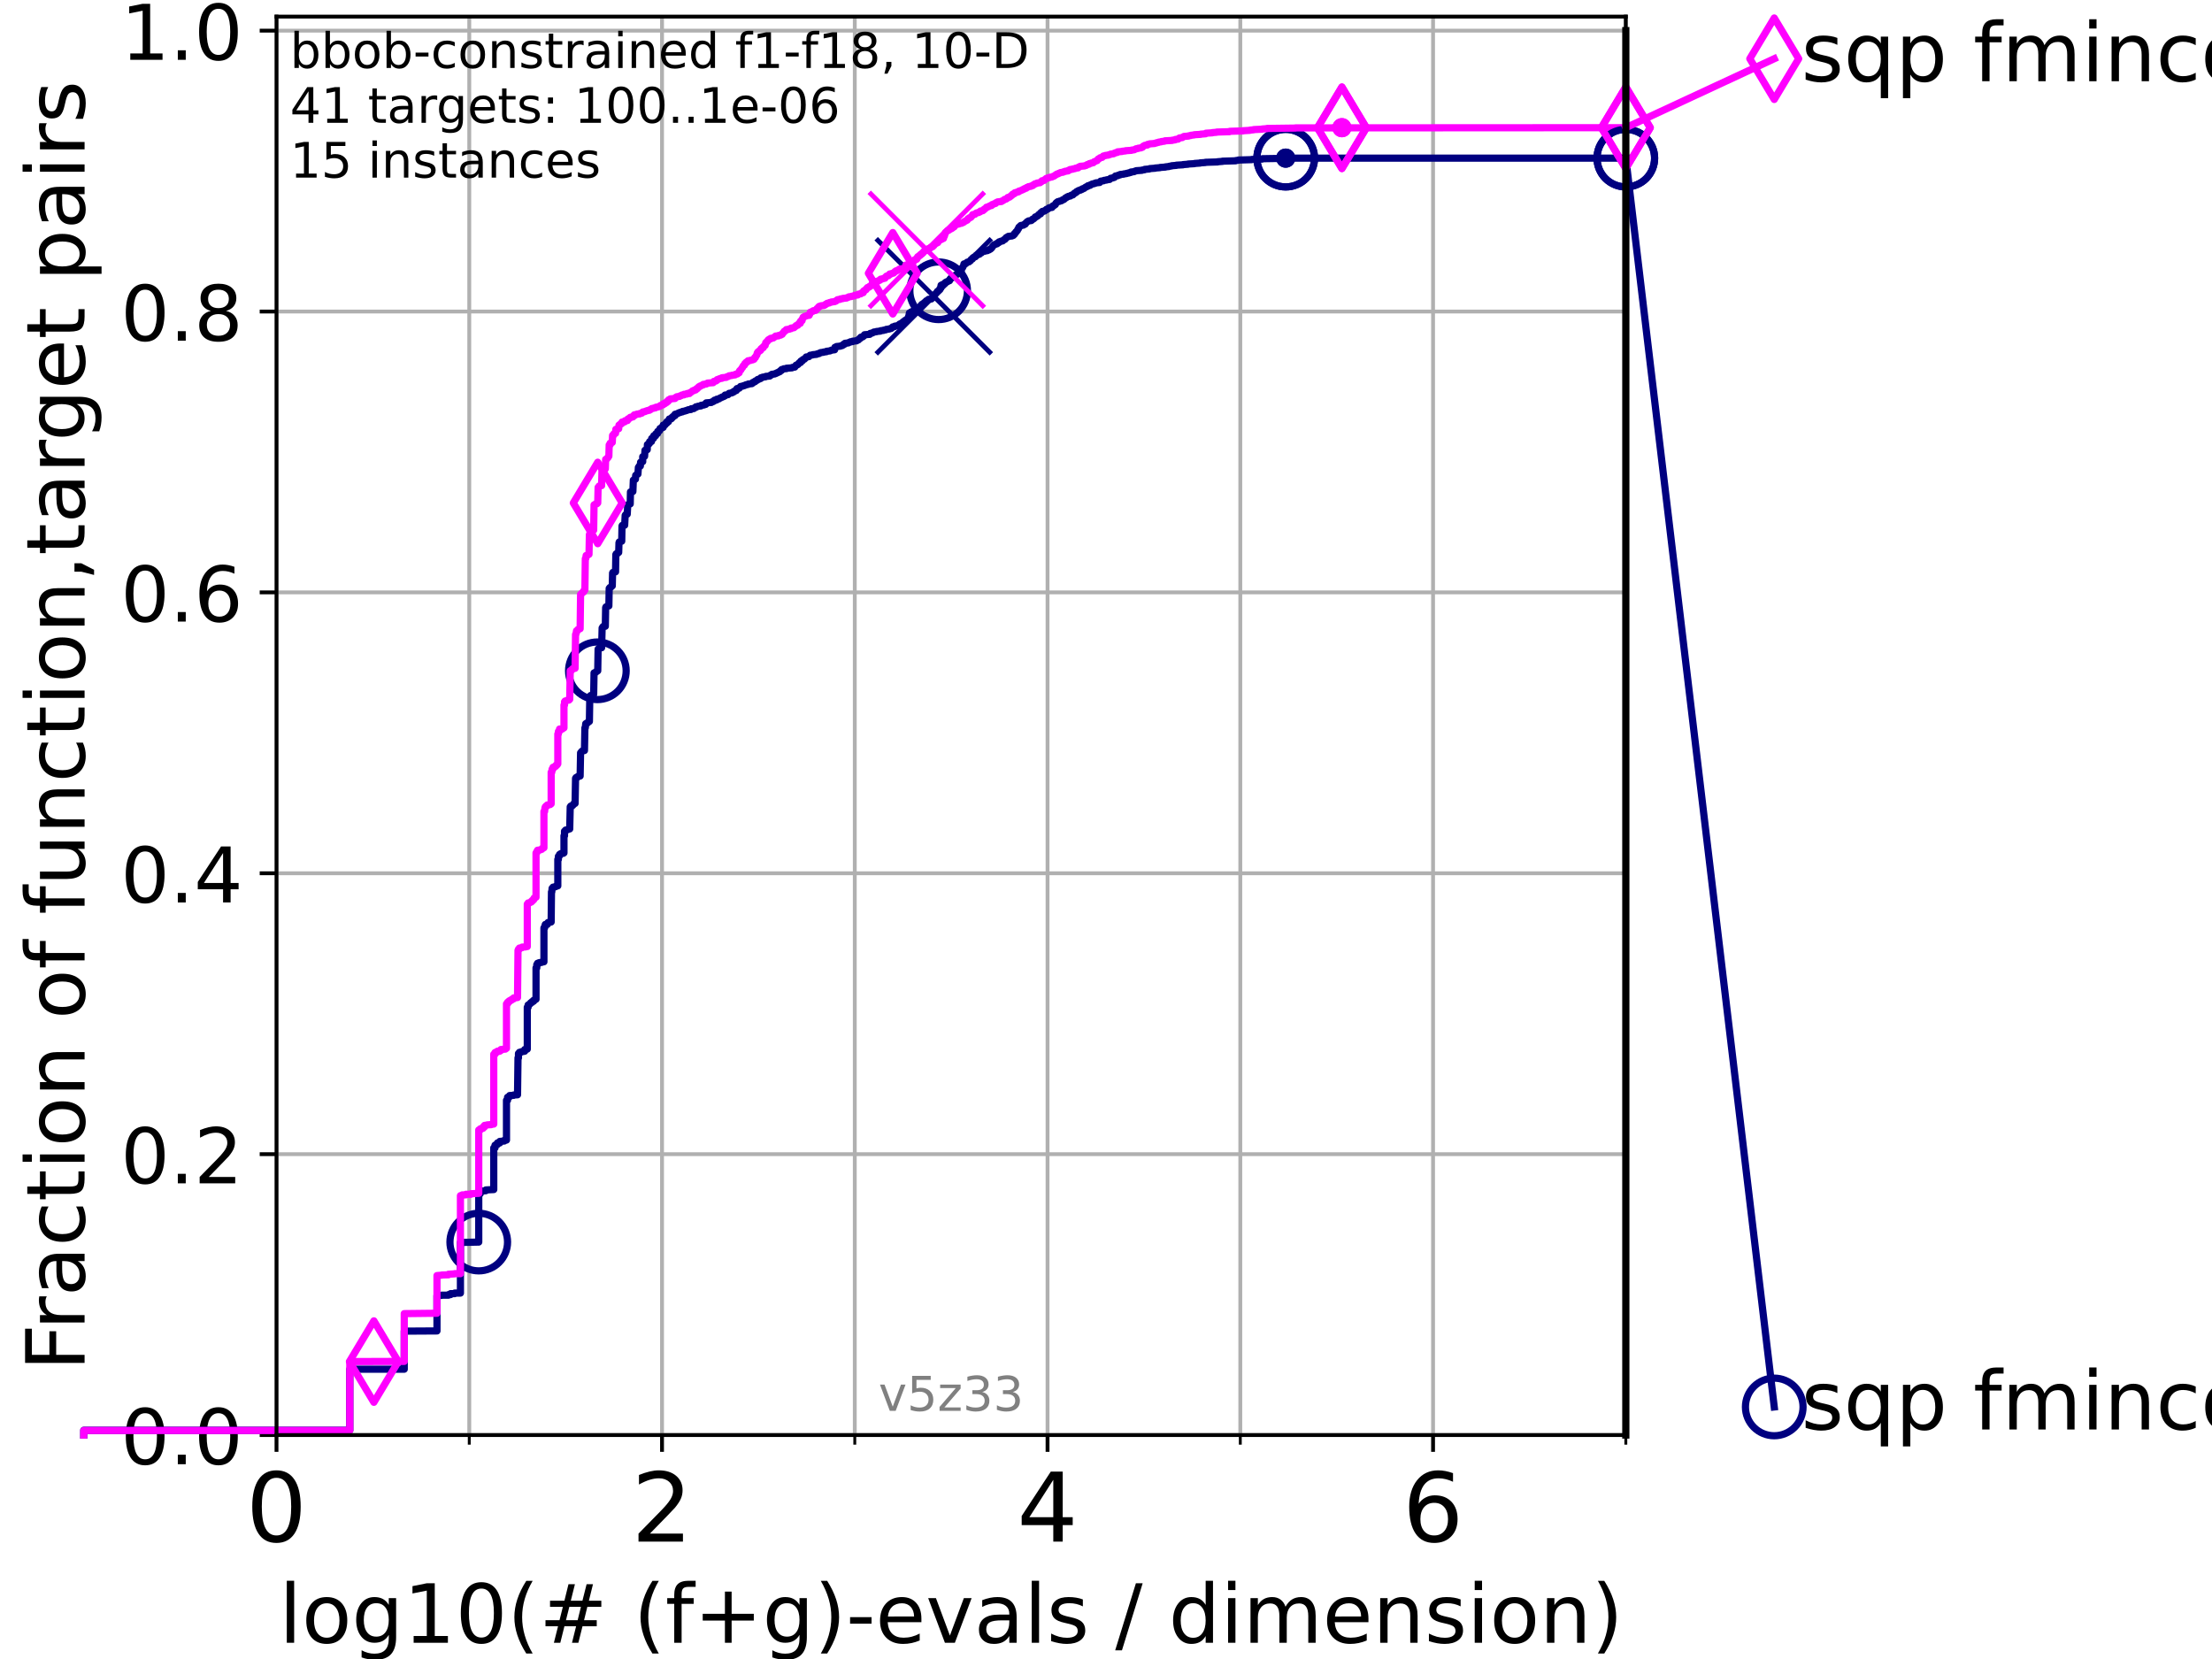 <?xml version="1.0" encoding="utf-8" standalone="no"?>
<!DOCTYPE svg PUBLIC "-//W3C//DTD SVG 1.1//EN"
  "http://www.w3.org/Graphics/SVG/1.1/DTD/svg11.dtd">
<!-- Created with matplotlib (https://matplotlib.org/) -->
<svg height="345.6pt" version="1.1" viewBox="0 0 460.8 345.6" width="460.8pt" xmlns="http://www.w3.org/2000/svg" xmlns:xlink="http://www.w3.org/1999/xlink">
 <defs>
  <style type="text/css">*{stroke-linecap:butt;stroke-linejoin:round;}</style>
 </defs>
 <g id="figure_1">
  <g id="patch_1">
   <path d="M 0 345.6 
L 460.8 345.6 
L 460.8 0 
L 0 0 
z
" style="fill:#ffffff;"/>
  </g>
  <g id="axes_1">
   <g id="patch_2">
    <path d="M 57.6 298.944 
L 338.688 298.944 
L 338.688 3.456 
L 57.6 3.456 
z
" style="fill:#ffffff;"/>
   </g>
   <g id="matplotlib.axis_1">
    <g id="xtick_1">
     <g id="line2d_1">
      <path clip-path="url(#pb1be640047)" d="M 57.6 298.944 
L 57.6 3.456 
" style="fill:none;stroke:#b0b0b0;stroke-linecap:square;stroke-width:0.8;"/>
     </g>
     <g id="line2d_2">
      <defs>
       <path d="M 0 0 
L 0 3.5 
" id="m87dbaf4177" style="stroke:#000000;stroke-width:0.8;"/>
      </defs>
      <g>
       <use style="stroke:#000000;stroke-width:0.8;" x="57.6" xlink:href="#m87dbaf4177" y="298.944"/>
      </g>
     </g>
     <g id="text_1">
      <!-- 0 -->
      <g transform="translate(51.237 321.141)scale(0.2 -0.2)">
       <defs>
        <path d="M 31.781 66.406 
Q 24.172 66.406 20.328 58.906 
Q 16.5 51.422 16.5 36.375 
Q 16.5 21.391 20.328 13.891 
Q 24.172 6.391 31.781 6.391 
Q 39.453 6.391 43.281 13.891 
Q 47.125 21.391 47.125 36.375 
Q 47.125 51.422 43.281 58.906 
Q 39.453 66.406 31.781 66.406 
z
M 31.781 74.219 
Q 44.047 74.219 50.516 64.516 
Q 56.984 54.828 56.984 36.375 
Q 56.984 17.969 50.516 8.266 
Q 44.047 -1.422 31.781 -1.422 
Q 19.531 -1.422 13.062 8.266 
Q 6.594 17.969 6.594 36.375 
Q 6.594 54.828 13.062 64.516 
Q 19.531 74.219 31.781 74.219 
z
" id="DejaVuSans-48"/>
       </defs>
       <use xlink:href="#DejaVuSans-48"/>
      </g>
     </g>
    </g>
    <g id="xtick_2">
     <g id="line2d_3">
      <path clip-path="url(#pb1be640047)" d="M 137.911 298.944 
L 137.911 3.456 
" style="fill:none;stroke:#b0b0b0;stroke-linecap:square;stroke-width:0.8;"/>
     </g>
     <g id="line2d_4">
      <g>
       <use style="stroke:#000000;stroke-width:0.8;" x="137.911" xlink:href="#m87dbaf4177" y="298.944"/>
      </g>
     </g>
     <g id="text_2">
      <!-- 2 -->
      <g transform="translate(131.548 321.141)scale(0.2 -0.2)">
       <defs>
        <path d="M 19.188 8.297 
L 53.609 8.297 
L 53.609 0 
L 7.328 0 
L 7.328 8.297 
Q 12.938 14.109 22.625 23.891 
Q 32.328 33.688 34.812 36.531 
Q 39.547 41.844 41.422 45.531 
Q 43.312 49.219 43.312 52.781 
Q 43.312 58.594 39.234 62.25 
Q 35.156 65.922 28.609 65.922 
Q 23.969 65.922 18.812 64.312 
Q 13.672 62.703 7.812 59.422 
L 7.812 69.391 
Q 13.766 71.781 18.938 73 
Q 24.125 74.219 28.422 74.219 
Q 39.75 74.219 46.484 68.547 
Q 53.219 62.891 53.219 53.422 
Q 53.219 48.922 51.531 44.891 
Q 49.859 40.875 45.406 35.406 
Q 44.188 33.984 37.641 27.219 
Q 31.109 20.453 19.188 8.297 
z
" id="DejaVuSans-50"/>
       </defs>
       <use xlink:href="#DejaVuSans-50"/>
      </g>
     </g>
    </g>
    <g id="xtick_3">
     <g id="line2d_5">
      <path clip-path="url(#pb1be640047)" d="M 218.222 298.944 
L 218.222 3.456 
" style="fill:none;stroke:#b0b0b0;stroke-linecap:square;stroke-width:0.8;"/>
     </g>
     <g id="line2d_6">
      <g>
       <use style="stroke:#000000;stroke-width:0.8;" x="218.222" xlink:href="#m87dbaf4177" y="298.944"/>
      </g>
     </g>
     <g id="text_3">
      <!-- 4 -->
      <g transform="translate(211.859 321.141)scale(0.2 -0.2)">
       <defs>
        <path d="M 37.797 64.312 
L 12.891 25.391 
L 37.797 25.391 
z
M 35.203 72.906 
L 47.609 72.906 
L 47.609 25.391 
L 58.016 25.391 
L 58.016 17.188 
L 47.609 17.188 
L 47.609 0 
L 37.797 0 
L 37.797 17.188 
L 4.891 17.188 
L 4.891 26.703 
z
" id="DejaVuSans-52"/>
       </defs>
       <use xlink:href="#DejaVuSans-52"/>
      </g>
     </g>
    </g>
    <g id="xtick_4">
     <g id="line2d_7">
      <path clip-path="url(#pb1be640047)" d="M 298.533 298.944 
L 298.533 3.456 
" style="fill:none;stroke:#b0b0b0;stroke-linecap:square;stroke-width:0.8;"/>
     </g>
     <g id="line2d_8">
      <g>
       <use style="stroke:#000000;stroke-width:0.8;" x="298.533" xlink:href="#m87dbaf4177" y="298.944"/>
      </g>
     </g>
     <g id="text_4">
      <!-- 6 -->
      <g transform="translate(292.17 321.141)scale(0.2 -0.2)">
       <defs>
        <path d="M 33.016 40.375 
Q 26.375 40.375 22.484 35.828 
Q 18.609 31.297 18.609 23.391 
Q 18.609 15.531 22.484 10.953 
Q 26.375 6.391 33.016 6.391 
Q 39.656 6.391 43.531 10.953 
Q 47.406 15.531 47.406 23.391 
Q 47.406 31.297 43.531 35.828 
Q 39.656 40.375 33.016 40.375 
z
M 52.594 71.297 
L 52.594 62.312 
Q 48.875 64.062 45.094 64.984 
Q 41.312 65.922 37.594 65.922 
Q 27.828 65.922 22.672 59.328 
Q 17.531 52.734 16.797 39.406 
Q 19.672 43.656 24.016 45.922 
Q 28.375 48.188 33.594 48.188 
Q 44.578 48.188 50.953 41.516 
Q 57.328 34.859 57.328 23.391 
Q 57.328 12.156 50.688 5.359 
Q 44.047 -1.422 33.016 -1.422 
Q 20.359 -1.422 13.672 8.266 
Q 6.984 17.969 6.984 36.375 
Q 6.984 53.656 15.188 63.938 
Q 23.391 74.219 37.203 74.219 
Q 40.922 74.219 44.703 73.484 
Q 48.484 72.75 52.594 71.297 
z
" id="DejaVuSans-54"/>
       </defs>
       <use xlink:href="#DejaVuSans-54"/>
      </g>
     </g>
    </g>
    <g id="xtick_5">
     <g id="line2d_9">
      <path clip-path="url(#pb1be640047)" d="M 97.755 298.944 
L 97.755 3.456 
" style="fill:none;stroke:#b0b0b0;stroke-linecap:square;stroke-width:0.8;"/>
     </g>
     <g id="line2d_10">
      <defs>
       <path d="M 0 0 
L 0 2 
" id="m679aab8e76" style="stroke:#000000;stroke-width:0.6;"/>
      </defs>
      <g>
       <use style="stroke:#000000;stroke-width:0.6;" x="97.755" xlink:href="#m679aab8e76" y="298.944"/>
      </g>
     </g>
    </g>
    <g id="xtick_6">
     <g id="line2d_11">
      <path clip-path="url(#pb1be640047)" d="M 178.066 298.944 
L 178.066 3.456 
" style="fill:none;stroke:#b0b0b0;stroke-linecap:square;stroke-width:0.8;"/>
     </g>
     <g id="line2d_12">
      <g>
       <use style="stroke:#000000;stroke-width:0.6;" x="178.066" xlink:href="#m679aab8e76" y="298.944"/>
      </g>
     </g>
    </g>
    <g id="xtick_7">
     <g id="line2d_13">
      <path clip-path="url(#pb1be640047)" d="M 258.377 298.944 
L 258.377 3.456 
" style="fill:none;stroke:#b0b0b0;stroke-linecap:square;stroke-width:0.8;"/>
     </g>
     <g id="line2d_14">
      <g>
       <use style="stroke:#000000;stroke-width:0.6;" x="258.377" xlink:href="#m679aab8e76" y="298.944"/>
      </g>
     </g>
    </g>
    <g id="xtick_8">
     <g id="line2d_15">
      <path clip-path="url(#pb1be640047)" d="M 338.688 298.944 
L 338.688 3.456 
" style="fill:none;stroke:#b0b0b0;stroke-linecap:square;stroke-width:0.8;"/>
     </g>
     <g id="line2d_16">
      <g>
       <use style="stroke:#000000;stroke-width:0.6;" x="338.688" xlink:href="#m679aab8e76" y="298.944"/>
      </g>
     </g>
    </g>
    <g id="text_5">
     <!-- log10(# (f+g)-evals / dimension) -->
     <g transform="translate(58.145 342.218)scale(0.17 -0.17)">
      <defs>
       <path d="M 9.422 75.984 
L 18.406 75.984 
L 18.406 0 
L 9.422 0 
z
" id="DejaVuSans-108"/>
       <path d="M 30.609 48.391 
Q 23.391 48.391 19.188 42.75 
Q 14.984 37.109 14.984 27.297 
Q 14.984 17.484 19.156 11.844 
Q 23.344 6.203 30.609 6.203 
Q 37.797 6.203 41.984 11.859 
Q 46.188 17.531 46.188 27.297 
Q 46.188 37.016 41.984 42.703 
Q 37.797 48.391 30.609 48.391 
z
M 30.609 56 
Q 42.328 56 49.016 48.375 
Q 55.719 40.766 55.719 27.297 
Q 55.719 13.875 49.016 6.219 
Q 42.328 -1.422 30.609 -1.422 
Q 18.844 -1.422 12.172 6.219 
Q 5.516 13.875 5.516 27.297 
Q 5.516 40.766 12.172 48.375 
Q 18.844 56 30.609 56 
z
" id="DejaVuSans-111"/>
       <path d="M 45.406 27.984 
Q 45.406 37.75 41.375 43.109 
Q 37.359 48.484 30.078 48.484 
Q 22.859 48.484 18.828 43.109 
Q 14.797 37.75 14.797 27.984 
Q 14.797 18.266 18.828 12.891 
Q 22.859 7.516 30.078 7.516 
Q 37.359 7.516 41.375 12.891 
Q 45.406 18.266 45.406 27.984 
z
M 54.391 6.781 
Q 54.391 -7.172 48.188 -13.984 
Q 42 -20.797 29.203 -20.797 
Q 24.469 -20.797 20.266 -20.094 
Q 16.062 -19.391 12.109 -17.922 
L 12.109 -9.188 
Q 16.062 -11.328 19.922 -12.344 
Q 23.781 -13.375 27.781 -13.375 
Q 36.625 -13.375 41.016 -8.766 
Q 45.406 -4.156 45.406 5.172 
L 45.406 9.625 
Q 42.625 4.781 38.281 2.391 
Q 33.938 0 27.875 0 
Q 17.828 0 11.672 7.656 
Q 5.516 15.328 5.516 27.984 
Q 5.516 40.672 11.672 48.328 
Q 17.828 56 27.875 56 
Q 33.938 56 38.281 53.609 
Q 42.625 51.219 45.406 46.391 
L 45.406 54.688 
L 54.391 54.688 
z
" id="DejaVuSans-103"/>
       <path d="M 12.406 8.297 
L 28.516 8.297 
L 28.516 63.922 
L 10.984 60.406 
L 10.984 69.391 
L 28.422 72.906 
L 38.281 72.906 
L 38.281 8.297 
L 54.391 8.297 
L 54.391 0 
L 12.406 0 
z
" id="DejaVuSans-49"/>
       <path d="M 31 75.875 
Q 24.469 64.656 21.281 53.656 
Q 18.109 42.672 18.109 31.391 
Q 18.109 20.125 21.312 9.062 
Q 24.516 -2 31 -13.188 
L 23.188 -13.188 
Q 15.875 -1.703 12.234 9.375 
Q 8.594 20.453 8.594 31.391 
Q 8.594 42.281 12.203 53.312 
Q 15.828 64.359 23.188 75.875 
z
" id="DejaVuSans-40"/>
       <path d="M 51.125 44 
L 36.922 44 
L 32.812 27.688 
L 47.125 27.688 
z
M 43.797 71.781 
L 38.719 51.516 
L 52.984 51.516 
L 58.109 71.781 
L 65.922 71.781 
L 60.891 51.516 
L 76.125 51.516 
L 76.125 44 
L 58.984 44 
L 54.984 27.688 
L 70.516 27.688 
L 70.516 20.219 
L 53.078 20.219 
L 48 0 
L 40.188 0 
L 45.219 20.219 
L 30.906 20.219 
L 25.875 0 
L 18.016 0 
L 23.094 20.219 
L 7.719 20.219 
L 7.719 27.688 
L 24.906 27.688 
L 29 44 
L 13.281 44 
L 13.281 51.516 
L 30.906 51.516 
L 35.891 71.781 
z
" id="DejaVuSans-35"/>
       <path id="DejaVuSans-32"/>
       <path d="M 37.109 75.984 
L 37.109 68.5 
L 28.516 68.5 
Q 23.688 68.5 21.797 66.547 
Q 19.922 64.594 19.922 59.516 
L 19.922 54.688 
L 34.719 54.688 
L 34.719 47.703 
L 19.922 47.703 
L 19.922 0 
L 10.891 0 
L 10.891 47.703 
L 2.297 47.703 
L 2.297 54.688 
L 10.891 54.688 
L 10.891 58.5 
Q 10.891 67.625 15.141 71.797 
Q 19.391 75.984 28.609 75.984 
z
" id="DejaVuSans-102"/>
       <path d="M 46 62.703 
L 46 35.5 
L 73.188 35.5 
L 73.188 27.203 
L 46 27.203 
L 46 0 
L 37.797 0 
L 37.797 27.203 
L 10.594 27.203 
L 10.594 35.5 
L 37.797 35.5 
L 37.797 62.703 
z
" id="DejaVuSans-43"/>
       <path d="M 8.016 75.875 
L 15.828 75.875 
Q 23.141 64.359 26.781 53.312 
Q 30.422 42.281 30.422 31.391 
Q 30.422 20.453 26.781 9.375 
Q 23.141 -1.703 15.828 -13.188 
L 8.016 -13.188 
Q 14.5 -2 17.703 9.062 
Q 20.906 20.125 20.906 31.391 
Q 20.906 42.672 17.703 53.656 
Q 14.5 64.656 8.016 75.875 
z
" id="DejaVuSans-41"/>
       <path d="M 4.891 31.391 
L 31.203 31.391 
L 31.203 23.391 
L 4.891 23.391 
z
" id="DejaVuSans-45"/>
       <path d="M 56.203 29.594 
L 56.203 25.203 
L 14.891 25.203 
Q 15.484 15.922 20.484 11.062 
Q 25.484 6.203 34.422 6.203 
Q 39.594 6.203 44.453 7.469 
Q 49.312 8.734 54.109 11.281 
L 54.109 2.781 
Q 49.266 0.734 44.188 -0.344 
Q 39.109 -1.422 33.891 -1.422 
Q 20.797 -1.422 13.156 6.188 
Q 5.516 13.812 5.516 26.812 
Q 5.516 40.234 12.766 48.109 
Q 20.016 56 32.328 56 
Q 43.359 56 49.781 48.891 
Q 56.203 41.797 56.203 29.594 
z
M 47.219 32.234 
Q 47.125 39.594 43.094 43.984 
Q 39.062 48.391 32.422 48.391 
Q 24.906 48.391 20.391 44.141 
Q 15.875 39.891 15.188 32.172 
z
" id="DejaVuSans-101"/>
       <path d="M 2.984 54.688 
L 12.5 54.688 
L 29.594 8.797 
L 46.688 54.688 
L 56.203 54.688 
L 35.688 0 
L 23.484 0 
z
" id="DejaVuSans-118"/>
       <path d="M 34.281 27.484 
Q 23.391 27.484 19.188 25 
Q 14.984 22.516 14.984 16.5 
Q 14.984 11.719 18.141 8.906 
Q 21.297 6.109 26.703 6.109 
Q 34.188 6.109 38.703 11.406 
Q 43.219 16.703 43.219 25.484 
L 43.219 27.484 
z
M 52.203 31.203 
L 52.203 0 
L 43.219 0 
L 43.219 8.297 
Q 40.141 3.328 35.547 0.953 
Q 30.953 -1.422 24.312 -1.422 
Q 15.922 -1.422 10.953 3.297 
Q 6 8.016 6 15.922 
Q 6 25.141 12.172 29.828 
Q 18.359 34.516 30.609 34.516 
L 43.219 34.516 
L 43.219 35.406 
Q 43.219 41.609 39.141 45 
Q 35.062 48.391 27.688 48.391 
Q 23 48.391 18.547 47.266 
Q 14.109 46.141 10.016 43.891 
L 10.016 52.203 
Q 14.938 54.109 19.578 55.047 
Q 24.219 56 28.609 56 
Q 40.484 56 46.344 49.844 
Q 52.203 43.703 52.203 31.203 
z
" id="DejaVuSans-97"/>
       <path d="M 44.281 53.078 
L 44.281 44.578 
Q 40.484 46.531 36.375 47.5 
Q 32.281 48.484 27.875 48.484 
Q 21.188 48.484 17.844 46.438 
Q 14.5 44.391 14.5 40.281 
Q 14.5 37.156 16.891 35.375 
Q 19.281 33.594 26.516 31.984 
L 29.594 31.297 
Q 39.156 29.25 43.188 25.516 
Q 47.219 21.781 47.219 15.094 
Q 47.219 7.469 41.188 3.016 
Q 35.156 -1.422 24.609 -1.422 
Q 20.219 -1.422 15.453 -0.562 
Q 10.688 0.297 5.422 2 
L 5.422 11.281 
Q 10.406 8.688 15.234 7.391 
Q 20.062 6.109 24.812 6.109 
Q 31.156 6.109 34.562 8.281 
Q 37.984 10.453 37.984 14.406 
Q 37.984 18.062 35.516 20.016 
Q 33.062 21.969 24.703 23.781 
L 21.578 24.516 
Q 13.234 26.266 9.516 29.906 
Q 5.812 33.547 5.812 39.891 
Q 5.812 47.609 11.281 51.797 
Q 16.75 56 26.812 56 
Q 31.781 56 36.172 55.266 
Q 40.578 54.547 44.281 53.078 
z
" id="DejaVuSans-115"/>
       <path d="M 25.391 72.906 
L 33.688 72.906 
L 8.297 -9.281 
L 0 -9.281 
z
" id="DejaVuSans-47"/>
       <path d="M 45.406 46.391 
L 45.406 75.984 
L 54.391 75.984 
L 54.391 0 
L 45.406 0 
L 45.406 8.203 
Q 42.578 3.328 38.25 0.953 
Q 33.938 -1.422 27.875 -1.422 
Q 17.969 -1.422 11.734 6.484 
Q 5.516 14.406 5.516 27.297 
Q 5.516 40.188 11.734 48.094 
Q 17.969 56 27.875 56 
Q 33.938 56 38.25 53.625 
Q 42.578 51.266 45.406 46.391 
z
M 14.797 27.297 
Q 14.797 17.391 18.875 11.75 
Q 22.953 6.109 30.078 6.109 
Q 37.203 6.109 41.297 11.75 
Q 45.406 17.391 45.406 27.297 
Q 45.406 37.203 41.297 42.844 
Q 37.203 48.484 30.078 48.484 
Q 22.953 48.484 18.875 42.844 
Q 14.797 37.203 14.797 27.297 
z
" id="DejaVuSans-100"/>
       <path d="M 9.422 54.688 
L 18.406 54.688 
L 18.406 0 
L 9.422 0 
z
M 9.422 75.984 
L 18.406 75.984 
L 18.406 64.594 
L 9.422 64.594 
z
" id="DejaVuSans-105"/>
       <path d="M 52 44.188 
Q 55.375 50.25 60.062 53.125 
Q 64.75 56 71.094 56 
Q 79.641 56 84.281 50.016 
Q 88.922 44.047 88.922 33.016 
L 88.922 0 
L 79.891 0 
L 79.891 32.719 
Q 79.891 40.578 77.094 44.375 
Q 74.312 48.188 68.609 48.188 
Q 61.625 48.188 57.562 43.547 
Q 53.516 38.922 53.516 30.906 
L 53.516 0 
L 44.484 0 
L 44.484 32.719 
Q 44.484 40.625 41.703 44.406 
Q 38.922 48.188 33.109 48.188 
Q 26.219 48.188 22.156 43.531 
Q 18.109 38.875 18.109 30.906 
L 18.109 0 
L 9.078 0 
L 9.078 54.688 
L 18.109 54.688 
L 18.109 46.188 
Q 21.188 51.219 25.484 53.609 
Q 29.781 56 35.688 56 
Q 41.656 56 45.828 52.969 
Q 50 49.953 52 44.188 
z
" id="DejaVuSans-109"/>
       <path d="M 54.891 33.016 
L 54.891 0 
L 45.906 0 
L 45.906 32.719 
Q 45.906 40.484 42.875 44.328 
Q 39.844 48.188 33.797 48.188 
Q 26.516 48.188 22.312 43.547 
Q 18.109 38.922 18.109 30.906 
L 18.109 0 
L 9.078 0 
L 9.078 54.688 
L 18.109 54.688 
L 18.109 46.188 
Q 21.344 51.125 25.703 53.562 
Q 30.078 56 35.797 56 
Q 45.219 56 50.047 50.172 
Q 54.891 44.344 54.891 33.016 
z
" id="DejaVuSans-110"/>
      </defs>
      <use xlink:href="#DejaVuSans-108"/>
      <use x="27.783" xlink:href="#DejaVuSans-111"/>
      <use x="88.965" xlink:href="#DejaVuSans-103"/>
      <use x="152.441" xlink:href="#DejaVuSans-49"/>
      <use x="216.064" xlink:href="#DejaVuSans-48"/>
      <use x="279.688" xlink:href="#DejaVuSans-40"/>
      <use x="318.701" xlink:href="#DejaVuSans-35"/>
      <use x="402.49" xlink:href="#DejaVuSans-32"/>
      <use x="434.277" xlink:href="#DejaVuSans-40"/>
      <use x="473.291" xlink:href="#DejaVuSans-102"/>
      <use x="508.496" xlink:href="#DejaVuSans-43"/>
      <use x="592.285" xlink:href="#DejaVuSans-103"/>
      <use x="655.762" xlink:href="#DejaVuSans-41"/>
      <use x="694.775" xlink:href="#DejaVuSans-45"/>
      <use x="730.859" xlink:href="#DejaVuSans-101"/>
      <use x="792.383" xlink:href="#DejaVuSans-118"/>
      <use x="851.562" xlink:href="#DejaVuSans-97"/>
      <use x="912.842" xlink:href="#DejaVuSans-108"/>
      <use x="940.625" xlink:href="#DejaVuSans-115"/>
      <use x="992.725" xlink:href="#DejaVuSans-32"/>
      <use x="1024.512" xlink:href="#DejaVuSans-47"/>
      <use x="1058.203" xlink:href="#DejaVuSans-32"/>
      <use x="1089.99" xlink:href="#DejaVuSans-100"/>
      <use x="1153.467" xlink:href="#DejaVuSans-105"/>
      <use x="1181.25" xlink:href="#DejaVuSans-109"/>
      <use x="1278.662" xlink:href="#DejaVuSans-101"/>
      <use x="1340.186" xlink:href="#DejaVuSans-110"/>
      <use x="1403.564" xlink:href="#DejaVuSans-115"/>
      <use x="1455.664" xlink:href="#DejaVuSans-105"/>
      <use x="1483.447" xlink:href="#DejaVuSans-111"/>
      <use x="1544.629" xlink:href="#DejaVuSans-110"/>
      <use x="1608.008" xlink:href="#DejaVuSans-41"/>
     </g>
    </g>
   </g>
   <g id="matplotlib.axis_2">
    <g id="ytick_1">
     <g id="line2d_17">
      <path clip-path="url(#pb1be640047)" d="M 57.6 298.944 
L 338.688 298.944 
" style="fill:none;stroke:#b0b0b0;stroke-linecap:square;stroke-width:0.8;"/>
     </g>
     <g id="line2d_18">
      <defs>
       <path d="M 0 0 
L -3.5 0 
" id="m01e0aeeddf" style="stroke:#000000;stroke-width:0.8;"/>
      </defs>
      <g>
       <use style="stroke:#000000;stroke-width:0.8;" x="57.6" xlink:href="#m01e0aeeddf" y="298.944"/>
      </g>
     </g>
     <g id="text_6">
      <!-- 0.0 -->
      <g transform="translate(25.155 305.023)scale(0.16 -0.16)">
       <defs>
        <path d="M 10.688 12.406 
L 21 12.406 
L 21 0 
L 10.688 0 
z
" id="DejaVuSans-46"/>
       </defs>
       <use xlink:href="#DejaVuSans-48"/>
       <use x="63.623" xlink:href="#DejaVuSans-46"/>
       <use x="95.41" xlink:href="#DejaVuSans-48"/>
      </g>
     </g>
    </g>
    <g id="ytick_2">
     <g id="line2d_19">
      <path clip-path="url(#pb1be640047)" d="M 57.6 240.432 
L 338.688 240.432 
" style="fill:none;stroke:#b0b0b0;stroke-linecap:square;stroke-width:0.8;"/>
     </g>
     <g id="line2d_20">
      <g>
       <use style="stroke:#000000;stroke-width:0.8;" x="57.6" xlink:href="#m01e0aeeddf" y="240.432"/>
      </g>
     </g>
     <g id="text_7">
      <!-- 0.2 -->
      <g transform="translate(25.155 246.51)scale(0.16 -0.16)">
       <use xlink:href="#DejaVuSans-48"/>
       <use x="63.623" xlink:href="#DejaVuSans-46"/>
       <use x="95.41" xlink:href="#DejaVuSans-50"/>
      </g>
     </g>
    </g>
    <g id="ytick_3">
     <g id="line2d_21">
      <path clip-path="url(#pb1be640047)" d="M 57.6 181.919 
L 338.688 181.919 
" style="fill:none;stroke:#b0b0b0;stroke-linecap:square;stroke-width:0.8;"/>
     </g>
     <g id="line2d_22">
      <g>
       <use style="stroke:#000000;stroke-width:0.8;" x="57.6" xlink:href="#m01e0aeeddf" y="181.919"/>
      </g>
     </g>
     <g id="text_8">
      <!-- 0.4 -->
      <g transform="translate(25.155 187.998)scale(0.16 -0.16)">
       <use xlink:href="#DejaVuSans-48"/>
       <use x="63.623" xlink:href="#DejaVuSans-46"/>
       <use x="95.41" xlink:href="#DejaVuSans-52"/>
      </g>
     </g>
    </g>
    <g id="ytick_4">
     <g id="line2d_23">
      <path clip-path="url(#pb1be640047)" d="M 57.6 123.407 
L 338.688 123.407 
" style="fill:none;stroke:#b0b0b0;stroke-linecap:square;stroke-width:0.8;"/>
     </g>
     <g id="line2d_24">
      <g>
       <use style="stroke:#000000;stroke-width:0.8;" x="57.6" xlink:href="#m01e0aeeddf" y="123.407"/>
      </g>
     </g>
     <g id="text_9">
      <!-- 0.6 -->
      <g transform="translate(25.155 129.485)scale(0.16 -0.16)">
       <use xlink:href="#DejaVuSans-48"/>
       <use x="63.623" xlink:href="#DejaVuSans-46"/>
       <use x="95.41" xlink:href="#DejaVuSans-54"/>
      </g>
     </g>
    </g>
    <g id="ytick_5">
     <g id="line2d_25">
      <path clip-path="url(#pb1be640047)" d="M 57.6 64.894 
L 338.688 64.894 
" style="fill:none;stroke:#b0b0b0;stroke-linecap:square;stroke-width:0.8;"/>
     </g>
     <g id="line2d_26">
      <g>
       <use style="stroke:#000000;stroke-width:0.8;" x="57.6" xlink:href="#m01e0aeeddf" y="64.894"/>
      </g>
     </g>
     <g id="text_10">
      <!-- 0.8 -->
      <g transform="translate(25.155 70.973)scale(0.16 -0.16)">
       <defs>
        <path d="M 31.781 34.625 
Q 24.75 34.625 20.719 30.859 
Q 16.703 27.094 16.703 20.516 
Q 16.703 13.922 20.719 10.156 
Q 24.75 6.391 31.781 6.391 
Q 38.812 6.391 42.859 10.172 
Q 46.922 13.969 46.922 20.516 
Q 46.922 27.094 42.891 30.859 
Q 38.875 34.625 31.781 34.625 
z
M 21.922 38.812 
Q 15.578 40.375 12.031 44.719 
Q 8.5 49.078 8.5 55.328 
Q 8.5 64.062 14.719 69.141 
Q 20.953 74.219 31.781 74.219 
Q 42.672 74.219 48.875 69.141 
Q 55.078 64.062 55.078 55.328 
Q 55.078 49.078 51.531 44.719 
Q 48 40.375 41.703 38.812 
Q 48.828 37.156 52.797 32.312 
Q 56.781 27.484 56.781 20.516 
Q 56.781 9.906 50.312 4.234 
Q 43.844 -1.422 31.781 -1.422 
Q 19.734 -1.422 13.25 4.234 
Q 6.781 9.906 6.781 20.516 
Q 6.781 27.484 10.781 32.312 
Q 14.797 37.156 21.922 38.812 
z
M 18.312 54.391 
Q 18.312 48.734 21.844 45.562 
Q 25.391 42.391 31.781 42.391 
Q 38.141 42.391 41.719 45.562 
Q 45.312 48.734 45.312 54.391 
Q 45.312 60.062 41.719 63.234 
Q 38.141 66.406 31.781 66.406 
Q 25.391 66.406 21.844 63.234 
Q 18.312 60.062 18.312 54.391 
z
" id="DejaVuSans-56"/>
       </defs>
       <use xlink:href="#DejaVuSans-48"/>
       <use x="63.623" xlink:href="#DejaVuSans-46"/>
       <use x="95.41" xlink:href="#DejaVuSans-56"/>
      </g>
     </g>
    </g>
    <g id="ytick_6">
     <g id="line2d_27">
      <path clip-path="url(#pb1be640047)" d="M 57.6 6.382 
L 338.688 6.382 
" style="fill:none;stroke:#b0b0b0;stroke-linecap:square;stroke-width:0.8;"/>
     </g>
     <g id="line2d_28">
      <g>
       <use style="stroke:#000000;stroke-width:0.8;" x="57.6" xlink:href="#m01e0aeeddf" y="6.382"/>
      </g>
     </g>
     <g id="text_11">
      <!-- 1.0 -->
      <g transform="translate(25.155 12.46)scale(0.16 -0.16)">
       <use xlink:href="#DejaVuSans-49"/>
       <use x="63.623" xlink:href="#DejaVuSans-46"/>
       <use x="95.41" xlink:href="#DejaVuSans-48"/>
      </g>
     </g>
    </g>
    <g id="text_12">
     <!-- Fraction of function,target pairs -->
     <g transform="translate(17.62 285.585)rotate(-90)scale(0.17 -0.17)">
      <defs>
       <path d="M 9.812 72.906 
L 51.703 72.906 
L 51.703 64.594 
L 19.672 64.594 
L 19.672 43.109 
L 48.578 43.109 
L 48.578 34.812 
L 19.672 34.812 
L 19.672 0 
L 9.812 0 
z
" id="DejaVuSans-70"/>
       <path d="M 41.109 46.297 
Q 39.594 47.172 37.812 47.578 
Q 36.031 48 33.891 48 
Q 26.266 48 22.188 43.047 
Q 18.109 38.094 18.109 28.812 
L 18.109 0 
L 9.078 0 
L 9.078 54.688 
L 18.109 54.688 
L 18.109 46.188 
Q 20.953 51.172 25.484 53.578 
Q 30.031 56 36.531 56 
Q 37.453 56 38.578 55.875 
Q 39.703 55.766 41.062 55.516 
z
" id="DejaVuSans-114"/>
       <path d="M 48.781 52.594 
L 48.781 44.188 
Q 44.969 46.297 41.141 47.344 
Q 37.312 48.391 33.406 48.391 
Q 24.656 48.391 19.812 42.844 
Q 14.984 37.312 14.984 27.297 
Q 14.984 17.281 19.812 11.734 
Q 24.656 6.203 33.406 6.203 
Q 37.312 6.203 41.141 7.25 
Q 44.969 8.297 48.781 10.406 
L 48.781 2.094 
Q 45.016 0.344 40.984 -0.531 
Q 36.969 -1.422 32.422 -1.422 
Q 20.062 -1.422 12.781 6.344 
Q 5.516 14.109 5.516 27.297 
Q 5.516 40.672 12.859 48.328 
Q 20.219 56 33.016 56 
Q 37.156 56 41.109 55.141 
Q 45.062 54.297 48.781 52.594 
z
" id="DejaVuSans-99"/>
       <path d="M 18.312 70.219 
L 18.312 54.688 
L 36.812 54.688 
L 36.812 47.703 
L 18.312 47.703 
L 18.312 18.016 
Q 18.312 11.328 20.141 9.422 
Q 21.969 7.516 27.594 7.516 
L 36.812 7.516 
L 36.812 0 
L 27.594 0 
Q 17.188 0 13.234 3.875 
Q 9.281 7.766 9.281 18.016 
L 9.281 47.703 
L 2.688 47.703 
L 2.688 54.688 
L 9.281 54.688 
L 9.281 70.219 
z
" id="DejaVuSans-116"/>
       <path d="M 8.5 21.578 
L 8.5 54.688 
L 17.484 54.688 
L 17.484 21.922 
Q 17.484 14.156 20.5 10.266 
Q 23.531 6.391 29.594 6.391 
Q 36.859 6.391 41.078 11.031 
Q 45.312 15.672 45.312 23.688 
L 45.312 54.688 
L 54.297 54.688 
L 54.297 0 
L 45.312 0 
L 45.312 8.406 
Q 42.047 3.422 37.719 1 
Q 33.406 -1.422 27.688 -1.422 
Q 18.266 -1.422 13.375 4.438 
Q 8.5 10.297 8.5 21.578 
z
M 31.109 56 
z
" id="DejaVuSans-117"/>
       <path d="M 11.719 12.406 
L 22.016 12.406 
L 22.016 4 
L 14.016 -11.625 
L 7.719 -11.625 
L 11.719 4 
z
" id="DejaVuSans-44"/>
       <path d="M 18.109 8.203 
L 18.109 -20.797 
L 9.078 -20.797 
L 9.078 54.688 
L 18.109 54.688 
L 18.109 46.391 
Q 20.953 51.266 25.266 53.625 
Q 29.594 56 35.594 56 
Q 45.562 56 51.781 48.094 
Q 58.016 40.188 58.016 27.297 
Q 58.016 14.406 51.781 6.484 
Q 45.562 -1.422 35.594 -1.422 
Q 29.594 -1.422 25.266 0.953 
Q 20.953 3.328 18.109 8.203 
z
M 48.688 27.297 
Q 48.688 37.203 44.609 42.844 
Q 40.531 48.484 33.406 48.484 
Q 26.266 48.484 22.188 42.844 
Q 18.109 37.203 18.109 27.297 
Q 18.109 17.391 22.188 11.75 
Q 26.266 6.109 33.406 6.109 
Q 40.531 6.109 44.609 11.75 
Q 48.688 17.391 48.688 27.297 
z
" id="DejaVuSans-112"/>
      </defs>
      <use xlink:href="#DejaVuSans-70"/>
      <use x="50.27" xlink:href="#DejaVuSans-114"/>
      <use x="91.383" xlink:href="#DejaVuSans-97"/>
      <use x="152.662" xlink:href="#DejaVuSans-99"/>
      <use x="207.643" xlink:href="#DejaVuSans-116"/>
      <use x="246.852" xlink:href="#DejaVuSans-105"/>
      <use x="274.635" xlink:href="#DejaVuSans-111"/>
      <use x="335.816" xlink:href="#DejaVuSans-110"/>
      <use x="399.195" xlink:href="#DejaVuSans-32"/>
      <use x="430.982" xlink:href="#DejaVuSans-111"/>
      <use x="492.164" xlink:href="#DejaVuSans-102"/>
      <use x="527.369" xlink:href="#DejaVuSans-32"/>
      <use x="559.156" xlink:href="#DejaVuSans-102"/>
      <use x="594.361" xlink:href="#DejaVuSans-117"/>
      <use x="657.74" xlink:href="#DejaVuSans-110"/>
      <use x="721.119" xlink:href="#DejaVuSans-99"/>
      <use x="776.1" xlink:href="#DejaVuSans-116"/>
      <use x="815.309" xlink:href="#DejaVuSans-105"/>
      <use x="843.092" xlink:href="#DejaVuSans-111"/>
      <use x="904.273" xlink:href="#DejaVuSans-110"/>
      <use x="967.652" xlink:href="#DejaVuSans-44"/>
      <use x="999.439" xlink:href="#DejaVuSans-116"/>
      <use x="1038.648" xlink:href="#DejaVuSans-97"/>
      <use x="1099.928" xlink:href="#DejaVuSans-114"/>
      <use x="1139.291" xlink:href="#DejaVuSans-103"/>
      <use x="1202.768" xlink:href="#DejaVuSans-101"/>
      <use x="1264.291" xlink:href="#DejaVuSans-116"/>
      <use x="1303.5" xlink:href="#DejaVuSans-32"/>
      <use x="1335.287" xlink:href="#DejaVuSans-112"/>
      <use x="1398.764" xlink:href="#DejaVuSans-97"/>
      <use x="1460.043" xlink:href="#DejaVuSans-105"/>
      <use x="1487.826" xlink:href="#DejaVuSans-114"/>
      <use x="1528.939" xlink:href="#DejaVuSans-115"/>
     </g>
    </g>
   </g>
   <g id="line2d_29">
    <defs>
     <path d="M 0 1.5 
C 0.398 1.5 0.779 1.342 1.061 1.061 
C 1.342 0.779 1.5 0.398 1.5 0 
C 1.5 -0.398 1.342 -0.779 1.061 -1.061 
C 0.779 -1.342 0.398 -1.5 0 -1.5 
C -0.398 -1.5 -0.779 -1.342 -1.061 -1.061 
C -1.342 -0.779 -1.5 -0.398 -1.5 0 
C -1.5 0.398 -1.342 0.779 -1.061 1.061 
C -0.779 1.342 -0.398 1.5 0 1.5 
z
" id="mdc87932dda" style="stroke:#000080;"/>
    </defs>
    <g>
     <use style="fill:#000080;stroke:#000080;" x="267.836" xlink:href="#mdc87932dda" y="32.942"/>
     <use style="fill:#000080;stroke:#000080;" x="267.836" xlink:href="#mdc87932dda" y="32.942"/>
    </g>
   </g>
   <g id="line2d_30">
    <path d="M 17.445 298.944 
L 17.445 297.953 
L 72.868 297.953 
L 72.868 285.228 
L 84.213 285.228 
L 84.213 277.299 
L 91.03 277.259 
L 91.03 269.926 
L 92.027 269.846 
L 92.027 269.807 
L 93.422 269.807 
L 93.422 269.688 
L 93.864 269.688 
L 93.864 269.49 
L 94.715 269.49 
L 94.715 269.371 
L 95.918 269.371 
L 95.918 258.826 
L 99.732 258.746 
L 99.732 248.677 
L 100.04 248.677 
L 100.04 248.241 
L 100.344 248.241 
L 100.344 248.122 
L 101.223 248.043 
L 101.223 247.884 
L 102.859 247.805 
L 102.859 239.123 
L 103.118 239.123 
L 103.118 238.568 
L 103.372 238.568 
L 103.372 238.41 
L 103.623 238.41 
L 103.623 238.093 
L 104.115 238.093 
L 104.115 237.775 
L 105.057 237.696 
L 105.057 237.538 
L 105.51 237.498 
L 105.51 229.213 
L 105.733 229.213 
L 105.733 228.578 
L 105.952 228.578 
L 105.952 228.459 
L 106.169 228.459 
L 106.169 228.222 
L 107.009 228.182 
L 107.009 228.103 
L 107.811 228.063 
L 107.909 220.372 
L 108.006 220.372 
L 108.006 219.461 
L 108.199 219.461 
L 108.199 219.223 
L 108.578 219.183 
L 108.578 219.104 
L 109.132 219.025 
L 109.132 218.985 
L 109.312 218.985 
L 109.312 218.628 
L 109.843 218.549 
L 109.843 209.827 
L 110.017 209.827 
L 110.017 209.352 
L 110.189 209.352 
L 110.274 209.193 
L 110.443 209.114 
L 110.527 208.916 
L 110.694 208.836 
L 110.694 208.797 
L 110.86 208.797 
L 110.86 208.638 
L 111.186 208.559 
L 111.186 208.361 
L 111.426 208.281 
L 111.506 208.162 
L 111.663 208.162 
L 111.663 201.621 
L 111.82 201.621 
L 111.82 200.947 
L 111.975 200.947 
L 111.975 200.67 
L 112.281 200.67 
L 112.281 200.551 
L 112.877 200.472 
L 112.877 200.393 
L 113.311 200.353 
L 113.311 193.296 
L 113.454 193.296 
L 113.524 192.781 
L 113.595 192.781 
L 113.595 192.583 
L 114.012 192.583 
L 114.012 192.385 
L 114.148 192.385 
L 114.148 192.186 
L 114.685 192.107 
L 114.685 192.068 
L 114.817 192.068 
L 114.882 185.804 
L 114.947 185.804 
L 115.012 185.051 
L 115.206 184.972 
L 115.206 184.813 
L 115.711 184.734 
L 115.711 184.654 
L 116.081 184.575 
L 116.081 184.535 
L 116.203 184.535 
L 116.203 179.025 
L 116.323 179.025 
L 116.323 178.391 
L 116.443 178.391 
L 116.443 178.272 
L 116.562 178.272 
L 116.562 177.994 
L 116.798 177.955 
L 116.798 177.836 
L 117.373 177.757 
L 117.43 177.677 
L 117.486 177.677 
L 117.486 174.109 
L 117.598 174.109 
L 117.598 173.158 
L 117.71 173.158 
L 117.821 172.92 
L 118.257 172.841 
L 118.364 172.722 
L 118.682 172.682 
L 118.787 168.084 
L 118.891 168.084 
L 118.891 167.925 
L 119.199 167.886 
L 119.301 167.687 
L 119.402 167.687 
L 119.503 167.45 
L 119.801 167.37 
L 119.899 162.137 
L 119.997 162.137 
L 119.997 161.979 
L 120.287 161.939 
L 120.382 161.741 
L 120.852 161.662 
L 120.945 156.825 
L 121.037 156.825 
L 121.128 156.587 
L 121.219 156.587 
L 121.31 156.429 
L 121.756 156.35 
L 121.844 151.632 
L 121.931 151.592 
L 122.018 150.76 
L 122.191 150.72 
L 122.191 150.641 
L 122.447 150.562 
L 122.531 150.403 
L 122.615 150.364 
L 122.615 150.284 
L 122.782 150.284 
L 122.865 145.131 
L 122.948 145.131 
L 123.03 144.893 
L 123.354 144.814 
L 123.394 144.695 
L 123.673 144.655 
L 123.751 140.175 
L 124.063 140.096 
L 124.14 139.938 
L 124.369 139.858 
L 124.444 139.739 
L 124.52 139.739 
L 124.595 135.22 
L 124.707 135.141 
L 124.744 135.061 
L 125.038 134.982 
L 125.038 134.943 
L 125.328 134.943 
L 125.435 130.82 
L 125.471 130.82 
L 125.577 130.582 
L 125.718 130.503 
L 125.718 130.463 
L 126.1 130.463 
L 126.168 126.578 
L 126.236 126.578 
L 126.236 126.419 
L 126.507 126.34 
L 126.507 126.261 
L 126.839 126.221 
L 126.905 122.574 
L 126.97 122.574 
L 127.068 122.376 
L 127.294 122.297 
L 127.39 122.138 
L 127.548 122.059 
L 127.611 119.363 
L 127.674 119.363 
L 127.674 119.244 
L 128.047 119.165 
L 128.047 119.125 
L 128.23 119.125 
L 128.291 115.518 
L 128.351 115.518 
L 128.381 115.359 
L 128.65 115.28 
L 128.709 115.082 
L 128.886 115.082 
L 128.944 113.06 
L 129.002 113.06 
L 129.002 112.901 
L 129.233 112.822 
L 129.233 112.782 
L 129.518 112.743 
L 129.574 109.571 
L 129.63 109.571 
L 129.63 109.452 
L 130.128 109.413 
L 130.237 107.351 
L 130.345 107.272 
L 130.345 107.193 
L 130.665 107.113 
L 130.77 105.171 
L 130.927 105.092 
L 130.927 105.052 
L 131.287 104.973 
L 131.338 102.475 
L 131.84 102.396 
L 131.938 100.017 
L 132.133 99.938 
L 132.133 99.859 
L 132.375 99.819 
L 132.423 99.026 
L 132.565 99.026 
L 132.613 98.868 
L 132.707 98.868 
L 132.707 98.749 
L 132.894 98.749 
L 132.987 97.361 
L 133.079 97.322 
L 133.171 97.084 
L 133.398 97.084 
L 133.443 96.291 
L 133.623 96.212 
L 133.623 96.172 
L 133.888 96.172 
L 133.888 95.141 
L 134.279 95.062 
L 134.365 93.794 
L 134.577 93.714 
L 134.577 93.675 
L 134.829 93.675 
L 134.87 92.604 
L 135.159 92.525 
L 135.199 92.406 
L 135.281 92.406 
L 135.321 92.01 
L 135.721 91.97 
L 135.761 91.336 
L 136.151 91.296 
L 136.189 90.781 
L 136.57 90.781 
L 136.608 90.384 
L 136.98 90.305 
L 137.016 89.869 
L 137.235 89.829 
L 137.235 89.75 
L 137.38 89.75 
L 137.487 89.274 
L 137.771 89.235 
L 137.771 89.076 
L 138.153 89.036 
L 138.153 88.561 
L 138.528 88.521 
L 138.628 88.283 
L 138.695 88.283 
L 138.695 88.164 
L 138.894 88.164 
L 138.927 87.847 
L 139.253 87.847 
L 139.35 87.53 
L 139.414 87.53 
L 139.414 87.292 
L 139.887 87.213 
L 139.949 86.975 
L 140.104 86.975 
L 140.165 86.777 
L 140.409 86.698 
L 140.439 86.579 
L 140.619 86.579 
L 140.619 86.301 
L 140.988 86.222 
L 141.09 86.143 
L 141.35 86.063 
L 141.436 85.984 
L 141.774 85.905 
L 141.774 85.865 
L 142.189 85.786 
L 142.189 85.706 
L 142.7 85.627 
L 142.7 85.588 
L 143.067 85.508 
L 143.067 85.469 
L 143.401 85.389 
L 143.401 85.35 
L 143.928 85.31 
L 144.001 85.151 
L 144.534 85.112 
L 144.534 85.033 
L 144.748 84.953 
L 144.818 84.874 
L 144.959 84.874 
L 144.959 84.755 
L 145.395 84.676 
L 145.395 84.636 
L 146.042 84.557 
L 146.042 84.438 
L 146.665 84.359 
L 146.665 84.279 
L 147.02 84.24 
L 147.124 83.923 
L 148.181 83.843 
L 148.277 83.724 
L 148.602 83.645 
L 148.602 83.566 
L 148.799 83.526 
L 148.827 83.368 
L 149.287 83.328 
L 149.305 83.169 
L 149.788 83.09 
L 149.894 82.971 
L 150.12 82.892 
L 150.12 82.852 
L 150.378 82.773 
L 150.463 82.694 
L 150.766 82.614 
L 150.833 82.535 
L 151.048 82.456 
L 151.048 82.297 
L 151.661 82.218 
L 151.772 82.059 
L 151.882 81.98 
L 151.882 81.94 
L 152.391 81.861 
L 152.391 81.821 
L 152.602 81.782 
L 152.602 81.703 
L 152.9 81.623 
L 152.915 81.504 
L 153.193 81.425 
L 153.236 81.346 
L 153.395 81.346 
L 153.438 81.068 
L 153.524 81.068 
L 153.524 80.949 
L 154.002 80.87 
L 154.071 80.711 
L 154.222 80.632 
L 154.263 80.513 
L 154.735 80.434 
L 154.735 80.394 
L 155.103 80.315 
L 155.103 80.275 
L 155.4 80.196 
L 155.4 80.156 
L 155.854 80.077 
L 155.879 79.998 
L 156.634 79.919 
L 156.658 79.839 
L 156.812 79.8 
L 156.812 79.681 
L 157.047 79.602 
L 157.116 79.522 
L 157.278 79.522 
L 157.358 79.364 
L 157.585 79.284 
L 157.585 79.245 
L 157.743 79.205 
L 157.843 79.047 
L 158.195 78.967 
L 158.195 78.928 
L 158.476 78.848 
L 158.509 78.69 
L 158.879 78.61 
L 158.879 78.571 
L 159.477 78.492 
L 159.517 78.412 
L 160.365 78.333 
L 160.461 78.174 
L 160.737 78.095 
L 160.793 77.976 
L 161.402 77.897 
L 161.402 77.857 
L 161.699 77.778 
L 161.699 77.738 
L 161.938 77.659 
L 161.938 77.619 
L 162.208 77.54 
L 162.208 77.5 
L 162.466 77.421 
L 162.517 77.263 
L 162.771 77.183 
L 162.829 76.985 
L 163.193 76.906 
L 163.267 76.827 
L 163.844 76.787 
L 163.844 76.708 
L 164.988 76.628 
L 165.025 76.549 
L 165.576 76.47 
L 165.669 76.272 
L 165.803 76.192 
L 165.831 76.073 
L 166.131 75.994 
L 166.166 75.915 
L 166.248 75.915 
L 166.33 75.756 
L 166.412 75.717 
L 166.507 75.558 
L 166.776 75.518 
L 166.862 75.201 
L 167.152 75.162 
L 167.158 75.003 
L 167.301 74.924 
L 167.301 74.884 
L 167.596 74.805 
L 167.697 74.646 
L 167.842 74.567 
L 167.942 74.369 
L 168.518 74.289 
L 168.621 74.17 
L 168.657 74.131 
L 168.746 74.012 
L 169.303 73.933 
L 169.303 73.893 
L 170.119 73.814 
L 170.196 73.734 
L 170.645 73.655 
L 170.661 73.576 
L 170.941 73.497 
L 170.941 73.457 
L 171.57 73.378 
L 171.57 73.338 
L 172.187 73.259 
L 172.187 73.179 
L 172.9 73.1 
L 172.9 73.06 
L 173.193 72.981 
L 173.193 72.942 
L 173.871 72.862 
L 173.938 72.347 
L 174.262 72.268 
L 174.266 72.188 
L 175.067 72.109 
L 175.067 72.069 
L 175.452 71.99 
L 175.452 71.95 
L 175.662 71.871 
L 175.726 71.713 
L 175.995 71.673 
L 176.022 71.514 
L 176.737 71.435 
L 176.786 71.356 
L 177.106 71.277 
L 177.161 71.197 
L 177.628 71.158 
L 177.628 71.078 
L 178.459 70.999 
L 178.541 70.88 
L 178.841 70.801 
L 178.924 70.642 
L 179.026 70.563 
L 179.096 70.484 
L 179.227 70.484 
L 179.324 70.246 
L 179.744 70.167 
L 179.779 70.048 
L 179.99 69.968 
L 180.099 69.73 
L 181.176 69.651 
L 181.284 69.453 
L 181.713 69.374 
L 181.713 69.334 
L 181.955 69.255 
L 182.027 69.175 
L 182.599 69.096 
L 182.599 69.057 
L 183.393 68.977 
L 183.436 68.898 
L 184.073 68.819 
L 184.073 68.779 
L 184.553 68.7 
L 184.604 68.621 
L 185.244 68.541 
L 185.244 68.502 
L 185.644 68.422 
L 185.738 68.303 
L 185.924 68.224 
L 185.959 68.105 
L 186.391 68.026 
L 186.391 67.947 
L 186.899 67.867 
L 186.997 67.788 
L 187.295 67.709 
L 187.404 67.511 
L 187.677 67.431 
L 187.677 67.392 
L 187.859 67.312 
L 187.859 67.273 
L 188.047 67.193 
L 188.15 67.035 
L 188.323 66.956 
L 188.323 66.916 
L 188.508 66.837 
L 188.575 66.718 
L 188.892 66.638 
L 188.965 66.559 
L 189.059 66.48 
L 189.147 66.202 
L 189.227 66.123 
L 189.331 65.766 
L 189.353 65.766 
L 189.439 65.211 
L 189.663 65.132 
L 189.732 65.013 
L 190.025 64.934 
L 190.074 64.854 
L 190.41 64.775 
L 190.508 64.656 
L 190.845 64.577 
L 190.944 64.418 
L 191.166 64.339 
L 191.275 64.181 
L 191.398 64.101 
L 191.508 64.022 
L 191.675 63.943 
L 191.737 63.744 
L 191.933 63.705 
L 192.012 63.427 
L 192.298 63.348 
L 192.307 63.229 
L 192.594 63.15 
L 192.664 62.952 
L 192.871 62.872 
L 192.95 62.674 
L 193.138 62.595 
L 193.226 62.516 
L 193.376 62.436 
L 193.421 62.357 
L 194.023 62.278 
L 194.096 62.198 
L 194.203 62.119 
L 194.203 62.079 
L 194.368 62 
L 194.46 61.762 
L 194.571 61.683 
L 194.669 61.524 
L 194.743 61.445 
L 194.853 61.287 
L 194.877 61.207 
L 194.987 61.128 
L 195.053 61.049 
L 195.158 60.89 
L 195.227 60.89 
L 195.287 60.692 
L 195.504 60.613 
L 195.57 60.494 
L 195.661 60.454 
L 195.736 60.335 
L 195.793 60.335 
L 195.793 60.137 
L 195.935 60.097 
L 196.042 59.423 
L 196.274 59.344 
L 196.274 59.304 
L 196.53 59.225 
L 196.62 59.146 
L 196.786 59.067 
L 196.833 58.948 
L 196.97 58.868 
L 196.97 58.829 
L 197.188 58.749 
L 197.188 58.71 
L 197.454 58.631 
L 197.516 58.551 
L 197.804 58.472 
L 197.889 58.155 
L 197.968 58.076 
L 198.021 57.996 
L 198.312 57.917 
L 198.386 57.719 
L 198.639 57.64 
L 198.669 57.56 
L 198.848 57.481 
L 198.958 57.362 
L 199.136 57.283 
L 199.206 57.203 
L 199.443 57.124 
L 199.449 57.045 
L 199.661 56.966 
L 199.766 56.728 
L 199.843 56.648 
L 199.933 56.569 
L 200.226 56.49 
L 200.333 56.014 
L 200.365 55.935 
L 200.42 55.816 
L 200.535 55.737 
L 200.64 55.499 
L 200.694 55.42 
L 200.791 55.102 
L 200.807 55.023 
L 200.807 54.983 
L 201.215 54.904 
L 201.295 54.785 
L 201.427 54.706 
L 201.475 54.627 
L 201.866 54.547 
L 201.95 54.428 
L 202.126 54.349 
L 202.211 54.191 
L 202.33 54.111 
L 202.33 54.032 
L 202.561 53.953 
L 202.665 53.715 
L 202.883 53.636 
L 202.904 53.556 
L 203.199 53.477 
L 203.304 53.358 
L 203.345 53.279 
L 203.365 53.2 
L 203.628 53.12 
L 203.638 53.041 
L 204.03 52.962 
L 204.065 52.763 
L 204.429 52.684 
L 204.524 52.565 
L 204.62 52.486 
L 204.72 52.407 
L 205.174 52.327 
L 205.174 52.288 
L 205.708 52.208 
L 205.719 52.129 
L 206.065 52.05 
L 206.101 51.971 
L 206.329 51.891 
L 206.356 51.812 
L 206.511 51.733 
L 206.599 51.614 
L 206.664 51.535 
L 206.769 51.336 
L 206.848 51.257 
L 206.901 51.178 
L 207.022 51.098 
L 207.102 50.98 
L 207.39 50.9 
L 207.39 50.861 
L 207.719 50.781 
L 207.795 50.623 
L 208.066 50.543 
L 208.123 50.385 
L 208.447 50.306 
L 208.447 50.266 
L 208.871 50.187 
L 208.961 50.068 
L 209.11 49.988 
L 209.11 49.949 
L 209.34 49.87 
L 209.448 49.751 
L 209.511 49.671 
L 209.586 49.513 
L 209.78 49.433 
L 209.78 49.394 
L 210.032 49.315 
L 210.053 49.235 
L 210.808 49.156 
L 210.808 49.116 
L 211.095 49.037 
L 211.169 48.918 
L 211.303 48.839 
L 211.346 48.641 
L 211.512 48.561 
L 211.623 48.323 
L 211.748 48.244 
L 211.842 48.086 
L 211.947 48.006 
L 212.051 47.729 
L 212.16 47.65 
L 212.261 47.332 
L 212.407 47.253 
L 212.473 47.134 
L 212.638 47.055 
L 212.65 46.976 
L 213.205 46.896 
L 213.291 46.777 
L 213.571 46.698 
L 213.682 46.54 
L 213.698 46.46 
L 213.79 46.381 
L 213.903 46.302 
L 213.986 46.183 
L 214.164 46.104 
L 214.259 46.024 
L 214.83 45.945 
L 214.931 45.866 
L 215.032 45.786 
L 215.082 45.667 
L 215.334 45.588 
L 215.442 45.469 
L 215.555 45.39 
L 215.665 45.192 
L 215.958 45.112 
L 216.015 45.033 
L 216.211 44.954 
L 216.304 44.795 
L 216.432 44.716 
L 216.459 44.637 
L 216.764 44.557 
L 216.845 44.28 
L 217.087 44.201 
L 217.136 44.042 
L 217.6 43.963 
L 217.671 43.844 
L 217.908 43.765 
L 217.997 43.606 
L 218.319 43.527 
L 218.402 43.447 
L 218.503 43.368 
L 218.545 43.289 
L 219.151 43.21 
L 219.241 43.011 
L 219.318 42.932 
L 219.318 42.892 
L 219.585 42.813 
L 219.673 42.694 
L 219.855 42.615 
L 219.964 42.337 
L 220.05 42.258 
L 220.117 42.179 
L 220.255 42.1 
L 220.347 42.02 
L 220.734 41.941 
L 220.734 41.901 
L 221.126 41.822 
L 221.236 41.743 
L 221.363 41.664 
L 221.363 41.624 
L 221.643 41.545 
L 221.715 41.465 
L 221.822 41.386 
L 221.913 41.267 
L 222.111 41.188 
L 222.111 41.148 
L 222.289 41.069 
L 222.289 41.029 
L 222.55 40.95 
L 222.55 40.91 
L 222.981 40.831 
L 222.981 40.791 
L 223.143 40.712 
L 223.143 40.672 
L 223.504 40.593 
L 223.566 40.474 
L 223.716 40.395 
L 223.827 40.236 
L 224.081 40.157 
L 224.19 40.078 
L 224.26 39.999 
L 224.273 39.919 
L 224.491 39.84 
L 224.491 39.8 
L 224.706 39.721 
L 224.706 39.681 
L 225.091 39.602 
L 225.105 39.523 
L 225.43 39.444 
L 225.507 39.325 
L 225.837 39.245 
L 225.917 39.166 
L 226.018 39.087 
L 226.113 39.007 
L 226.336 38.928 
L 226.336 38.889 
L 226.599 38.809 
L 226.652 38.69 
L 227.094 38.611 
L 227.18 38.492 
L 227.434 38.413 
L 227.519 38.334 
L 227.952 38.254 
L 227.952 38.215 
L 228.296 38.135 
L 228.296 38.096 
L 229.084 38.016 
L 229.18 37.897 
L 229.284 37.818 
L 229.288 37.739 
L 229.882 37.66 
L 229.968 37.58 
L 230.539 37.501 
L 230.539 37.461 
L 231.154 37.382 
L 231.188 37.303 
L 231.319 37.224 
L 231.352 37.144 
L 231.834 37.065 
L 231.834 37.025 
L 232.168 36.946 
L 232.263 36.787 
L 232.359 36.708 
L 232.359 36.669 
L 232.895 36.589 
L 232.915 36.51 
L 233.332 36.431 
L 233.335 36.351 
L 234.099 36.272 
L 234.099 36.233 
L 234.69 36.153 
L 234.69 36.114 
L 235.174 36.034 
L 235.174 35.995 
L 235.586 35.915 
L 235.596 35.836 
L 236.262 35.757 
L 236.352 35.678 
L 236.697 35.598 
L 236.697 35.559 
L 237.875 35.479 
L 237.875 35.44 
L 238.434 35.36 
L 238.465 35.281 
L 239.422 35.202 
L 239.513 35.123 
L 240.637 35.043 
L 240.637 35.004 
L 241.653 34.924 
L 241.653 34.885 
L 242.776 34.805 
L 242.776 34.766 
L 243.538 34.686 
L 243.538 34.647 
L 244.077 34.568 
L 244.077 34.528 
L 245.068 34.449 
L 245.068 34.409 
L 246.444 34.33 
L 246.444 34.29 
L 247.487 34.211 
L 247.487 34.171 
L 248.846 34.092 
L 248.846 34.052 
L 250.002 33.973 
L 250.002 33.933 
L 251.115 33.854 
L 251.115 33.814 
L 253.65 33.735 
L 253.65 33.695 
L 254.685 33.616 
L 254.685 33.576 
L 257.402 33.497 
L 257.402 33.458 
L 257.985 33.378 
L 257.985 33.339 
L 260.738 33.259 
L 260.738 33.22 
L 262.935 33.14 
L 262.991 33.061 
L 267.836 32.982 
L 267.836 32.942 
L 338.688 32.942 
L 338.688 32.942 
" style="fill:none;stroke:#000080;stroke-linecap:square;stroke-width:1.5;"/>
   </g>
   <g id="line2d_31">
    <defs>
     <path d="M 0 6 
C 1.591 6 3.117 5.368 4.243 4.243 
C 5.368 3.117 6 1.591 6 0 
C 6 -1.591 5.368 -3.117 4.243 -4.243 
C 3.117 -5.368 1.591 -6 0 -6 
C -1.591 -6 -3.117 -5.368 -4.243 -4.243 
C -5.368 -3.117 -6 -1.591 -6 0 
C -6 1.591 -5.368 3.117 -4.243 4.243 
C -3.117 5.368 -1.591 6 0 6 
z
" id="mcbbbfbf720" style="stroke:#000080;stroke-width:1.5;"/>
    </defs>
    <g>
     <use style="fill-opacity:0;stroke:#000080;stroke-width:1.5;" x="99.732" xlink:href="#mcbbbfbf720" y="258.746"/>
     <use style="fill-opacity:0;stroke:#000080;stroke-width:1.5;" x="124.444" xlink:href="#mcbbbfbf720" y="139.739"/>
     <use style="fill-opacity:0;stroke:#000080;stroke-width:1.5;" x="195.535" xlink:href="#mcbbbfbf720" y="60.573"/>
     <use style="fill-opacity:0;stroke:#000080;stroke-width:1.5;" x="267.836" xlink:href="#mcbbbfbf720" y="32.942"/>
     <use style="fill-opacity:0;stroke:#000080;stroke-width:1.5;" x="267.836" xlink:href="#mcbbbfbf720" y="32.942"/>
     <use style="fill-opacity:0;stroke:#000080;stroke-width:1.5;" x="338.688" xlink:href="#mcbbbfbf720" y="32.942"/>
    </g>
   </g>
   <g id="line2d_32">
    <path style="fill:none;stroke:#000080;stroke-linecap:square;stroke-width:1.5;"/>
    <g/>
   </g>
   <g id="line2d_33">
    <path clip-path="url(#pb1be640047)" d="M 194.521 61.723 
" style="fill:none;stroke:#000080;stroke-linecap:square;stroke-width:1.5;"/>
    <defs>
     <path d="M -12 12 
L 12 -12 
M -12 -12 
L 12 12 
" id="m3b21ba3733" style="stroke:#000080;"/>
    </defs>
    <g clip-path="url(#pb1be640047)">
     <use style="fill:#000080;stroke:#000080;" x="194.521" xlink:href="#m3b21ba3733" y="61.723"/>
    </g>
   </g>
   <g id="line2d_34">
    <defs>
     <path d="M 0 1.5 
C 0.398 1.5 0.779 1.342 1.061 1.061 
C 1.342 0.779 1.5 0.398 1.5 0 
C 1.5 -0.398 1.342 -0.779 1.061 -1.061 
C 0.779 -1.342 0.398 -1.5 0 -1.5 
C -0.398 -1.5 -0.779 -1.342 -1.061 -1.061 
C -1.342 -0.779 -1.5 -0.398 -1.5 0 
C -1.5 0.398 -1.342 0.779 -1.061 1.061 
C -0.779 1.342 -0.398 1.5 0 1.5 
z
" id="m4ce5a3b6c5" style="stroke:#ff00ff;"/>
    </defs>
    <g>
     <use style="fill:#ff00ff;stroke:#ff00ff;" x="279.543" xlink:href="#m4ce5a3b6c5" y="26.599"/>
     <use style="fill:#ff00ff;stroke:#ff00ff;" x="279.543" xlink:href="#m4ce5a3b6c5" y="26.599"/>
    </g>
   </g>
   <g id="line2d_35">
    <path d="M 17.445 298.944 
L 17.445 297.993 
L 72.868 297.993 
L 72.868 283.642 
L 84.213 283.602 
L 84.213 273.652 
L 91.03 273.573 
L 91.03 265.724 
L 92.027 265.644 
L 92.027 265.605 
L 93.422 265.565 
L 93.422 265.446 
L 94.715 265.367 
L 94.715 265.327 
L 95.918 265.327 
L 95.918 249.074 
L 96.301 249.074 
L 96.301 248.915 
L 97.044 248.915 
L 97.044 248.796 
L 98.101 248.796 
L 98.101 248.677 
L 99.732 248.598 
L 99.732 235.397 
L 100.04 235.397 
L 100.04 235.159 
L 100.344 235.159 
L 100.344 235.04 
L 100.642 235.04 
L 100.642 234.763 
L 100.935 234.763 
L 100.935 234.445 
L 101.507 234.366 
L 101.507 234.327 
L 102.331 234.287 
L 102.331 234.208 
L 102.859 234.168 
L 102.859 219.619 
L 103.118 219.619 
L 103.118 219.262 
L 103.372 219.262 
L 103.372 219.143 
L 103.623 219.143 
L 103.623 218.985 
L 104.115 218.985 
L 104.115 218.826 
L 104.355 218.826 
L 104.355 218.628 
L 105.285 218.549 
L 105.285 218.39 
L 105.51 218.39 
L 105.51 209.114 
L 105.733 209.114 
L 105.733 208.797 
L 105.952 208.797 
L 105.952 208.599 
L 106.169 208.599 
L 106.169 208.44 
L 106.383 208.44 
L 106.383 208.321 
L 106.594 208.321 
L 106.699 208.123 
L 107.009 208.083 
L 107.009 207.885 
L 107.811 207.806 
L 107.909 197.974 
L 108.006 197.974 
L 108.006 197.736 
L 108.199 197.736 
L 108.199 197.499 
L 108.764 197.419 
L 108.764 197.3 
L 109.491 197.261 
L 109.491 197.181 
L 109.843 197.181 
L 109.843 188.341 
L 110.017 188.341 
L 110.017 188.103 
L 110.443 188.024 
L 110.527 187.945 
L 110.694 187.905 
L 110.694 187.747 
L 110.86 187.747 
L 110.86 187.588 
L 111.023 187.588 
L 111.023 187.429 
L 111.186 187.429 
L 111.266 187.073 
L 111.506 186.993 
L 111.506 186.914 
L 111.663 186.914 
L 111.663 177.677 
L 111.82 177.677 
L 111.82 177.4 
L 111.975 177.4 
L 111.975 177.122 
L 112.581 177.043 
L 112.581 177.003 
L 112.877 176.924 
L 112.95 176.726 
L 113.168 176.647 
L 113.168 176.607 
L 113.311 176.607 
L 113.311 169.035 
L 113.454 169.035 
L 113.524 168.282 
L 113.595 168.282 
L 113.595 168.084 
L 113.735 168.084 
L 113.735 167.925 
L 114.012 167.846 
L 114.012 167.687 
L 114.619 167.608 
L 114.685 167.45 
L 114.817 167.45 
L 114.817 160.869 
L 114.947 160.869 
L 115.012 160.235 
L 115.206 160.195 
L 115.206 159.838 
L 115.46 159.798 
L 115.46 159.719 
L 115.773 159.64 
L 115.835 159.402 
L 116.081 159.323 
L 116.081 159.125 
L 116.203 159.125 
L 116.203 152.901 
L 116.323 152.901 
L 116.323 152.385 
L 116.562 152.306 
L 116.562 151.87 
L 117.145 151.87 
L 117.203 151.711 
L 117.486 151.632 
L 117.486 146.875 
L 117.598 146.875 
L 117.598 146.201 
L 117.71 146.201 
L 117.71 146.042 
L 118.04 145.963 
L 118.04 145.924 
L 118.524 145.844 
L 118.577 145.686 
L 118.682 145.686 
L 118.787 139.739 
L 118.994 139.739 
L 119.097 139.501 
L 119.199 139.501 
L 119.301 139.303 
L 119.801 139.224 
L 119.899 132.168 
L 119.997 132.088 
L 120.094 131.414 
L 120.287 131.414 
L 120.382 131.137 
L 120.666 131.058 
L 120.759 130.978 
L 120.852 130.978 
L 120.945 123.803 
L 121.128 123.724 
L 121.219 123.526 
L 121.31 123.526 
L 121.4 123.367 
L 121.579 123.327 
L 121.668 122.971 
L 121.844 122.931 
L 121.931 116.39 
L 122.018 116.39 
L 122.105 115.716 
L 122.447 115.637 
L 122.531 115.557 
L 122.699 115.478 
L 122.782 111.355 
L 122.865 111.276 
L 122.948 110.721 
L 123.193 110.642 
L 123.274 110.562 
L 123.554 110.483 
L 123.554 110.443 
L 123.673 110.443 
L 123.751 105.171 
L 123.985 105.092 
L 124.063 104.973 
L 124.369 104.933 
L 124.444 104.775 
L 124.52 104.775 
L 124.595 101.524 
L 124.781 101.445 
L 124.818 101.246 
L 125.328 101.167 
L 125.399 98.154 
L 125.612 98.075 
L 125.612 97.837 
L 125.962 97.797 
L 125.962 97.679 
L 126.1 97.679 
L 126.168 95.696 
L 126.372 95.657 
L 126.44 95.498 
L 126.574 95.419 
L 126.64 95.26 
L 126.707 95.26 
L 126.773 95.022 
L 126.839 95.022 
L 126.905 92.684 
L 127.1 92.684 
L 127.1 92.327 
L 127.421 92.247 
L 127.485 92.168 
L 127.548 92.168 
L 127.611 90.701 
L 127.799 90.701 
L 127.861 90.384 
L 128.108 90.305 
L 128.108 90.265 
L 128.23 90.265 
L 128.291 89.433 
L 128.591 89.354 
L 128.591 89.314 
L 128.886 89.314 
L 128.944 88.561 
L 129.118 88.481 
L 129.147 88.402 
L 129.348 88.363 
L 129.348 88.283 
L 129.518 88.244 
L 129.574 87.926 
L 130.128 87.887 
L 130.182 87.649 
L 130.717 87.609 
L 130.822 87.253 
L 131.134 87.173 
L 131.236 87.054 
L 131.287 87.054 
L 131.287 86.935 
L 131.84 86.856 
L 131.938 86.618 
L 132.133 86.618 
L 132.133 86.42 
L 132.613 86.341 
L 132.707 86.261 
L 133.262 86.222 
L 133.262 86.143 
L 133.712 86.063 
L 133.756 85.944 
L 133.888 85.905 
L 133.888 85.825 
L 134.365 85.746 
L 134.45 85.667 
L 134.787 85.588 
L 134.787 85.548 
L 135.281 85.469 
L 135.281 85.389 
L 135.562 85.31 
L 135.602 85.231 
L 135.761 85.151 
L 135.761 85.112 
L 136.228 85.033 
L 136.228 84.993 
L 136.57 84.953 
L 136.645 84.834 
L 137.163 84.755 
L 137.163 84.715 
L 137.487 84.636 
L 137.559 84.478 
L 137.946 84.398 
L 137.946 84.319 
L 138.153 84.319 
L 138.153 84.121 
L 138.528 84.081 
L 138.561 83.923 
L 138.894 83.843 
L 138.927 83.645 
L 139.188 83.605 
L 139.285 83.288 
L 139.605 83.209 
L 139.636 83.09 
L 140.619 83.011 
L 140.708 82.813 
L 140.974 82.733 
L 140.974 82.654 
L 141.578 82.575 
L 141.578 82.495 
L 141.914 82.416 
L 142.024 82.297 
L 142.486 82.258 
L 142.486 82.139 
L 143.067 82.099 
L 143.119 81.98 
L 143.629 81.98 
L 143.654 81.821 
L 143.928 81.742 
L 144.026 81.623 
L 144.173 81.544 
L 144.27 81.425 
L 144.534 81.385 
L 144.534 81.306 
L 144.935 81.227 
L 145.028 81.029 
L 145.282 80.949 
L 145.373 80.751 
L 145.554 80.672 
L 145.599 80.553 
L 145.799 80.513 
L 145.799 80.434 
L 146.064 80.355 
L 146.151 80.275 
L 146.474 80.196 
L 146.495 80.077 
L 147.124 79.998 
L 147.144 79.919 
L 147.409 79.879 
L 147.409 79.8 
L 148.564 79.72 
L 148.564 79.602 
L 148.677 79.602 
L 148.715 79.443 
L 149.159 79.364 
L 149.251 79.284 
L 149.287 79.284 
L 149.378 79.086 
L 149.7 79.007 
L 149.7 78.967 
L 149.999 78.888 
L 149.999 78.848 
L 150.395 78.809 
L 150.412 78.69 
L 151.309 78.61 
L 151.405 78.492 
L 151.756 78.412 
L 151.866 78.293 
L 152.466 78.214 
L 152.466 78.174 
L 153.149 78.095 
L 153.193 77.976 
L 153.637 77.897 
L 153.708 77.738 
L 153.974 77.659 
L 154.057 77.263 
L 154.14 77.183 
L 154.208 77.104 
L 154.331 77.064 
L 154.426 76.866 
L 154.467 76.827 
L 154.574 76.628 
L 154.681 76.549 
L 154.788 76.272 
L 154.906 76.192 
L 154.92 76.113 
L 155.077 76.073 
L 155.181 75.717 
L 155.387 75.637 
L 155.463 75.439 
L 155.717 75.36 
L 155.817 75.162 
L 156.358 75.082 
L 156.358 75.043 
L 156.8 74.963 
L 156.8 74.924 
L 157.081 74.844 
L 157.163 74.646 
L 157.22 74.607 
L 157.22 74.488 
L 157.358 74.488 
L 157.404 74.289 
L 157.495 74.21 
L 157.602 73.972 
L 157.675 73.933 
L 157.743 73.536 
L 157.843 73.457 
L 157.865 73.338 
L 157.987 73.338 
L 158.097 73.14 
L 158.347 73.06 
L 158.369 72.981 
L 158.476 72.942 
L 158.53 72.664 
L 158.658 72.585 
L 158.753 72.466 
L 159.005 72.426 
L 159.036 72.188 
L 159.17 72.109 
L 159.253 72.03 
L 159.401 71.95 
L 159.507 71.395 
L 159.678 71.316 
L 159.738 71.158 
L 159.897 71.078 
L 160.006 70.84 
L 160.172 70.761 
L 160.201 70.682 
L 160.519 70.603 
L 160.538 70.484 
L 161.1 70.404 
L 161.156 70.325 
L 161.311 70.246 
L 161.311 70.206 
L 161.52 70.127 
L 161.574 70.008 
L 162.165 69.968 
L 162.165 69.889 
L 162.636 69.81 
L 162.661 69.73 
L 162.938 69.651 
L 163.021 69.453 
L 163.144 69.374 
L 163.218 69.215 
L 163.348 69.136 
L 163.364 69.017 
L 163.582 68.938 
L 163.598 68.858 
L 163.796 68.779 
L 163.796 68.66 
L 164.425 68.581 
L 164.471 68.502 
L 164.81 68.462 
L 164.81 68.343 
L 165.411 68.264 
L 165.483 68.184 
L 165.569 68.105 
L 165.626 68.026 
L 165.761 67.986 
L 165.838 67.828 
L 166.2 67.748 
L 166.276 67.59 
L 166.406 67.511 
L 166.406 67.392 
L 166.716 67.352 
L 166.789 66.876 
L 167.086 66.797 
L 167.178 66.361 
L 167.24 66.321 
L 167.308 66.083 
L 167.551 66.004 
L 167.571 65.925 
L 167.899 65.846 
L 167.992 65.766 
L 168.567 65.687 
L 168.675 65.409 
L 168.704 65.409 
L 168.776 65.053 
L 169.047 64.973 
L 169.047 64.934 
L 169.343 64.854 
L 169.406 64.736 
L 169.925 64.656 
L 170.02 64.498 
L 170.103 64.458 
L 170.169 64.299 
L 170.376 64.22 
L 170.478 63.982 
L 170.639 63.903 
L 170.639 63.824 
L 171.004 63.744 
L 171.004 63.705 
L 171.691 63.626 
L 171.691 63.586 
L 171.913 63.507 
L 171.975 63.388 
L 172.201 63.308 
L 172.299 63.189 
L 172.759 63.11 
L 172.782 63.031 
L 173.193 62.952 
L 173.193 62.912 
L 173.889 62.833 
L 173.889 62.793 
L 174.166 62.714 
L 174.184 62.634 
L 174.361 62.555 
L 174.456 62.436 
L 175.007 62.357 
L 175.063 62.278 
L 175.598 62.198 
L 175.598 62.159 
L 176.387 62.079 
L 176.468 62 
L 176.752 61.921 
L 176.812 61.842 
L 177.394 61.762 
L 177.394 61.723 
L 177.961 61.643 
L 178.024 61.524 
L 178.707 61.445 
L 178.779 61.287 
L 179.324 61.207 
L 179.421 61.049 
L 179.826 60.969 
L 179.908 60.613 
L 180.145 60.533 
L 180.201 60.414 
L 180.428 60.335 
L 180.531 60.097 
L 180.655 60.018 
L 180.709 59.899 
L 181.053 59.82 
L 181.129 59.661 
L 181.396 59.582 
L 181.5 59.503 
L 181.625 59.423 
L 181.665 59.106 
L 181.944 59.027 
L 182.03 58.868 
L 182.251 58.789 
L 182.251 58.749 
L 182.491 58.67 
L 182.491 58.631 
L 182.967 58.551 
L 183.058 58.432 
L 183.341 58.353 
L 183.444 58.155 
L 183.929 58.076 
L 183.929 58.036 
L 184.362 57.957 
L 184.459 57.719 
L 184.568 57.64 
L 184.661 57.521 
L 185.067 57.441 
L 185.086 57.322 
L 185.329 57.243 
L 185.329 57.085 
L 185.765 57.005 
L 185.765 56.966 
L 186.145 56.886 
L 186.206 56.767 
L 186.36 56.688 
L 186.43 56.569 
L 186.662 56.49 
L 186.666 56.411 
L 187.039 56.331 
L 187.053 56.252 
L 187.3 56.173 
L 187.355 56.054 
L 188.157 55.975 
L 188.261 55.856 
L 188.419 55.776 
L 188.419 55.737 
L 188.63 55.657 
L 188.694 55.221 
L 189.029 55.142 
L 189.029 55.102 
L 189.382 55.023 
L 189.382 54.983 
L 189.544 54.904 
L 189.544 54.865 
L 189.779 54.785 
L 189.779 54.746 
L 189.991 54.666 
L 190.063 54.587 
L 190.22 54.508 
L 190.319 54.31 
L 190.459 54.23 
L 190.542 54.111 
L 190.779 54.032 
L 190.779 53.992 
L 190.982 53.992 
L 191.014 53.715 
L 191.123 53.675 
L 191.183 53.477 
L 191.388 53.398 
L 191.455 53.279 
L 191.673 53.2 
L 191.77 53.001 
L 192.031 52.922 
L 192.117 52.724 
L 192.293 52.684 
L 192.383 52.446 
L 192.468 52.367 
L 192.564 52.288 
L 192.919 52.208 
L 193.029 52.09 
L 193.123 52.01 
L 193.133 51.931 
L 193.425 51.852 
L 193.437 51.772 
L 193.777 51.693 
L 193.861 51.535 
L 194.156 51.455 
L 194.156 51.416 
L 194.316 51.376 
L 194.418 51.217 
L 194.556 51.138 
L 194.645 50.94 
L 194.747 50.861 
L 194.747 50.821 
L 194.983 50.742 
L 195.029 50.623 
L 195.353 50.543 
L 195.445 50.345 
L 195.496 50.306 
L 195.579 50.187 
L 195.685 50.107 
L 195.762 50.028 
L 195.955 49.949 
L 195.955 49.909 
L 196.152 49.87 
L 196.247 49.751 
L 196.542 49.671 
L 196.632 49.275 
L 196.735 49.196 
L 196.846 48.76 
L 196.874 48.76 
L 196.975 48.403 
L 197.114 48.323 
L 197.191 48.205 
L 197.33 48.125 
L 197.364 48.046 
L 197.64 47.967 
L 197.673 47.848 
L 197.954 47.768 
L 198.023 47.689 
L 198.259 47.61 
L 198.259 47.57 
L 198.436 47.491 
L 198.47 47.332 
L 198.774 47.253 
L 198.882 47.055 
L 198.907 46.976 
L 198.924 46.896 
L 199.226 46.817 
L 199.306 46.738 
L 199.76 46.659 
L 199.812 46.579 
L 200.332 46.5 
L 200.336 46.421 
L 200.695 46.341 
L 200.798 46.222 
L 200.984 46.143 
L 201.054 46.064 
L 201.249 45.985 
L 201.249 45.945 
L 201.487 45.866 
L 201.593 45.707 
L 201.641 45.628 
L 201.666 45.549 
L 201.911 45.469 
L 201.975 45.35 
L 202.258 45.271 
L 202.344 45.112 
L 202.441 45.033 
L 202.531 44.954 
L 202.566 44.914 
L 202.618 44.716 
L 203.111 44.637 
L 203.22 44.478 
L 203.415 44.399 
L 203.415 44.359 
L 203.869 44.28 
L 203.908 44.201 
L 204.2 44.121 
L 204.247 43.963 
L 204.758 43.884 
L 204.822 43.765 
L 205.007 43.685 
L 205.023 43.566 
L 205.226 43.487 
L 205.328 43.368 
L 205.465 43.289 
L 205.49 43.17 
L 205.843 43.091 
L 205.937 43.011 
L 206.173 42.932 
L 206.173 42.892 
L 206.559 42.813 
L 206.665 42.615 
L 206.977 42.536 
L 207.056 42.456 
L 207.406 42.377 
L 207.493 42.219 
L 207.726 42.139 
L 207.814 42.06 
L 208.612 41.981 
L 208.632 41.901 
L 208.915 41.822 
L 209.01 41.743 
L 209.132 41.664 
L 209.243 41.545 
L 209.594 41.465 
L 209.693 41.386 
L 209.829 41.307 
L 209.916 41.148 
L 210.305 41.069 
L 210.377 40.95 
L 210.586 40.871 
L 210.679 40.712 
L 210.866 40.633 
L 210.964 40.435 
L 211.305 40.355 
L 211.401 40.157 
L 211.788 40.078 
L 211.788 40.038 
L 212.191 39.959 
L 212.28 39.8 
L 212.646 39.721 
L 212.75 39.642 
L 212.986 39.562 
L 213.057 39.483 
L 213.328 39.404 
L 213.424 39.285 
L 213.786 39.206 
L 213.896 39.047 
L 214.173 38.968 
L 214.245 38.889 
L 214.758 38.809 
L 214.816 38.73 
L 215.173 38.651 
L 215.273 38.492 
L 215.498 38.413 
L 215.593 38.294 
L 215.944 38.215 
L 216.044 38.135 
L 216.67 38.056 
L 216.734 37.937 
L 216.954 37.858 
L 217.049 37.66 
L 217.528 37.58 
L 217.618 37.501 
L 217.681 37.422 
L 217.681 37.382 
L 217.88 37.303 
L 217.928 37.184 
L 218.255 37.105 
L 218.255 37.065 
L 218.64 36.986 
L 218.64 36.946 
L 219.136 36.867 
L 219.231 36.787 
L 219.528 36.708 
L 219.618 36.629 
L 219.788 36.55 
L 219.895 36.431 
L 220.1 36.351 
L 220.14 36.272 
L 220.468 36.193 
L 220.525 36.114 
L 220.806 36.034 
L 220.895 35.955 
L 221.451 35.876 
L 221.534 35.796 
L 221.892 35.717 
L 221.892 35.678 
L 222.516 35.598 
L 222.57 35.479 
L 222.857 35.4 
L 222.898 35.321 
L 223.472 35.241 
L 223.472 35.202 
L 223.943 35.123 
L 224.043 35.043 
L 224.607 34.964 
L 224.683 34.805 
L 224.943 34.726 
L 225.011 34.647 
L 225.937 34.568 
L 225.937 34.528 
L 226.298 34.449 
L 226.298 34.409 
L 226.474 34.33 
L 226.474 34.29 
L 226.872 34.211 
L 226.92 34.092 
L 227.305 34.013 
L 227.305 33.973 
L 227.757 33.894 
L 227.792 33.814 
L 227.933 33.735 
L 227.933 33.695 
L 228.177 33.616 
L 228.269 33.537 
L 228.553 33.458 
L 228.661 33.259 
L 228.754 33.18 
L 228.754 33.14 
L 228.981 33.061 
L 229.013 32.982 
L 229.181 32.903 
L 229.181 32.863 
L 229.601 32.784 
L 229.677 32.665 
L 229.812 32.585 
L 229.834 32.506 
L 230.244 32.427 
L 230.244 32.387 
L 230.89 32.308 
L 230.89 32.268 
L 231.264 32.189 
L 231.35 32.11 
L 231.99 32.03 
L 232.038 31.951 
L 232.334 31.872 
L 232.334 31.832 
L 232.767 31.753 
L 232.802 31.634 
L 233.738 31.555 
L 233.738 31.515 
L 234.481 31.436 
L 234.481 31.396 
L 235.705 31.317 
L 235.705 31.277 
L 236.294 31.198 
L 236.397 31.119 
L 236.635 31.039 
L 236.635 31 
L 237.098 30.92 
L 237.098 30.881 
L 237.693 30.801 
L 237.693 30.762 
L 237.985 30.683 
L 238.095 30.564 
L 238.158 30.484 
L 238.158 30.445 
L 238.375 30.365 
L 238.458 30.286 
L 239.03 30.207 
L 239.047 30.088 
L 239.482 30.009 
L 239.482 29.969 
L 240.534 29.89 
L 240.534 29.85 
L 240.937 29.771 
L 240.937 29.731 
L 241.374 29.652 
L 241.374 29.612 
L 241.923 29.533 
L 241.923 29.493 
L 242.584 29.414 
L 242.68 29.335 
L 244.171 29.255 
L 244.171 29.216 
L 244.787 29.136 
L 244.825 29.057 
L 245.446 28.978 
L 245.515 28.859 
L 245.691 28.78 
L 245.691 28.74 
L 246.296 28.661 
L 246.406 28.542 
L 246.642 28.463 
L 246.642 28.423 
L 247.591 28.344 
L 247.591 28.304 
L 248.077 28.225 
L 248.077 28.185 
L 248.784 28.106 
L 248.784 28.066 
L 250.118 27.987 
L 250.118 27.947 
L 251.16 27.868 
L 251.219 27.749 
L 252.528 27.67 
L 252.528 27.63 
L 253.471 27.551 
L 253.471 27.511 
L 256.132 27.432 
L 256.193 27.353 
L 258.947 27.273 
L 258.947 27.234 
L 260.353 27.154 
L 260.353 27.115 
L 261.168 27.035 
L 261.168 26.996 
L 262.911 26.916 
L 262.911 26.877 
L 263.93 26.798 
L 263.93 26.758 
L 269.89 26.679 
L 269.89 26.639 
L 338.688 26.599 
L 338.688 26.599 
" style="fill:none;stroke:#ff00ff;stroke-linecap:square;stroke-width:1.5;"/>
   </g>
   <g id="line2d_36">
    <defs>
     <path d="M -0 8.485 
L 5.091 0 
L 0 -8.485 
L -5.091 -0 
z
" id="mfa50eb9d22" style="stroke:#ff00ff;stroke-linejoin:miter;stroke-width:1.5;"/>
    </defs>
    <g>
     <use style="fill-opacity:0;stroke:#ff00ff;stroke-linejoin:miter;stroke-width:1.5;" x="77.885" xlink:href="#mfa50eb9d22" y="283.642"/>
     <use style="fill-opacity:0;stroke:#ff00ff;stroke-linejoin:miter;stroke-width:1.5;" x="124.52" xlink:href="#mfa50eb9d22" y="104.775"/>
     <use style="fill-opacity:0;stroke:#ff00ff;stroke-linejoin:miter;stroke-width:1.5;" x="185.99" xlink:href="#mfa50eb9d22" y="56.926"/>
     <use style="fill-opacity:0;stroke:#ff00ff;stroke-linejoin:miter;stroke-width:1.5;" x="279.543" xlink:href="#mfa50eb9d22" y="26.639"/>
     <use style="fill-opacity:0;stroke:#ff00ff;stroke-linejoin:miter;stroke-width:1.5;" x="279.543" xlink:href="#mfa50eb9d22" y="26.599"/>
     <use style="fill-opacity:0;stroke:#ff00ff;stroke-linejoin:miter;stroke-width:1.5;" x="338.688" xlink:href="#mfa50eb9d22" y="26.599"/>
    </g>
   </g>
   <g id="line2d_37">
    <path style="fill:none;stroke:#ff00ff;stroke-linecap:square;stroke-width:1.5;"/>
    <g/>
   </g>
   <g id="line2d_38">
    <path clip-path="url(#pb1be640047)" d="M 193.071 52.05 
" style="fill:none;stroke:#ff00ff;stroke-linecap:square;stroke-width:1.5;"/>
    <defs>
     <path d="M -12 12 
L 12 -12 
M -12 -12 
L 12 12 
" id="mb8292ade8d" style="stroke:#ff00ff;"/>
    </defs>
    <g clip-path="url(#pb1be640047)">
     <use style="fill:#ff00ff;stroke:#ff00ff;" x="193.071" xlink:href="#mb8292ade8d" y="52.05"/>
    </g>
   </g>
   <g id="line2d_39">
    <path d="M 338.688 32.942 
L 369.608 293.093 
" style="fill:none;stroke:#000080;stroke-linecap:square;stroke-width:1.5;"/>
    <g>
     <use style="fill-opacity:0;stroke:#000080;stroke-width:1.5;" x="338.688" xlink:href="#mcbbbfbf720" y="32.942"/>
     <use style="fill-opacity:0;stroke:#000080;stroke-width:1.5;" x="369.608" xlink:href="#mcbbbfbf720" y="293.093"/>
    </g>
   </g>
   <g id="line2d_40">
    <path d="M 338.688 26.599 
L 369.608 12.233 
" style="fill:none;stroke:#ff00ff;stroke-linecap:square;stroke-width:1.5;"/>
    <g>
     <use style="fill-opacity:0;stroke:#ff00ff;stroke-linejoin:miter;stroke-width:1.5;" x="338.688" xlink:href="#mfa50eb9d22" y="26.599"/>
     <use style="fill-opacity:0;stroke:#ff00ff;stroke-linejoin:miter;stroke-width:1.5;" x="369.608" xlink:href="#mfa50eb9d22" y="12.233"/>
    </g>
   </g>
   <g id="line2d_41">
    <path d="M 338.688 298.944 
L 338.688 6.382 
" style="fill:none;stroke:#000000;stroke-linecap:square;stroke-width:1.5;"/>
   </g>
   <g id="patch_3">
    <path d="M 57.6 298.944 
L 57.6 3.456 
" style="fill:none;stroke:#000000;stroke-linecap:square;stroke-linejoin:miter;stroke-width:0.8;"/>
   </g>
   <g id="patch_4">
    <path d="M 338.688 298.944 
L 338.688 3.456 
" style="fill:none;stroke:#000000;stroke-linecap:square;stroke-linejoin:miter;stroke-width:0.8;"/>
   </g>
   <g id="patch_5">
    <path d="M 57.6 298.944 
L 338.688 298.944 
" style="fill:none;stroke:#000000;stroke-linecap:square;stroke-linejoin:miter;stroke-width:0.8;"/>
   </g>
   <g id="patch_6">
    <path d="M 57.6 3.456 
L 338.688 3.456 
" style="fill:none;stroke:#000000;stroke-linecap:square;stroke-linejoin:miter;stroke-width:0.8;"/>
   </g>
   <g id="text_13">
    <!-- sqp fmincon on bbob-constrained -->
    <g transform="translate(375.229 297.784)scale(0.17 -0.17)">
     <defs>
      <path d="M 14.797 27.297 
Q 14.797 17.391 18.875 11.75 
Q 22.953 6.109 30.078 6.109 
Q 37.203 6.109 41.297 11.75 
Q 45.406 17.391 45.406 27.297 
Q 45.406 37.203 41.297 42.844 
Q 37.203 48.484 30.078 48.484 
Q 22.953 48.484 18.875 42.844 
Q 14.797 37.203 14.797 27.297 
z
M 45.406 8.203 
Q 42.578 3.328 38.25 0.953 
Q 33.938 -1.422 27.875 -1.422 
Q 17.969 -1.422 11.734 6.484 
Q 5.516 14.406 5.516 27.297 
Q 5.516 40.188 11.734 48.094 
Q 17.969 56 27.875 56 
Q 33.938 56 38.25 53.625 
Q 42.578 51.266 45.406 46.391 
L 45.406 54.688 
L 54.391 54.688 
L 54.391 -20.797 
L 45.406 -20.797 
z
" id="DejaVuSans-113"/>
      <path d="M 48.688 27.297 
Q 48.688 37.203 44.609 42.844 
Q 40.531 48.484 33.406 48.484 
Q 26.266 48.484 22.188 42.844 
Q 18.109 37.203 18.109 27.297 
Q 18.109 17.391 22.188 11.75 
Q 26.266 6.109 33.406 6.109 
Q 40.531 6.109 44.609 11.75 
Q 48.688 17.391 48.688 27.297 
z
M 18.109 46.391 
Q 20.953 51.266 25.266 53.625 
Q 29.594 56 35.594 56 
Q 45.562 56 51.781 48.094 
Q 58.016 40.188 58.016 27.297 
Q 58.016 14.406 51.781 6.484 
Q 45.562 -1.422 35.594 -1.422 
Q 29.594 -1.422 25.266 0.953 
Q 20.953 3.328 18.109 8.203 
L 18.109 0 
L 9.078 0 
L 9.078 75.984 
L 18.109 75.984 
z
" id="DejaVuSans-98"/>
     </defs>
     <use xlink:href="#DejaVuSans-115"/>
     <use x="52.1" xlink:href="#DejaVuSans-113"/>
     <use x="115.576" xlink:href="#DejaVuSans-112"/>
     <use x="179.053" xlink:href="#DejaVuSans-32"/>
     <use x="210.84" xlink:href="#DejaVuSans-102"/>
     <use x="246.045" xlink:href="#DejaVuSans-109"/>
     <use x="343.457" xlink:href="#DejaVuSans-105"/>
     <use x="371.24" xlink:href="#DejaVuSans-110"/>
     <use x="434.619" xlink:href="#DejaVuSans-99"/>
     <use x="489.6" xlink:href="#DejaVuSans-111"/>
     <use x="550.781" xlink:href="#DejaVuSans-110"/>
     <use x="614.16" xlink:href="#DejaVuSans-32"/>
     <use x="645.947" xlink:href="#DejaVuSans-111"/>
     <use x="707.129" xlink:href="#DejaVuSans-110"/>
     <use x="770.508" xlink:href="#DejaVuSans-32"/>
     <use x="802.295" xlink:href="#DejaVuSans-98"/>
     <use x="865.771" xlink:href="#DejaVuSans-98"/>
     <use x="929.248" xlink:href="#DejaVuSans-111"/>
     <use x="990.43" xlink:href="#DejaVuSans-98"/>
     <use x="1053.906" xlink:href="#DejaVuSans-45"/>
     <use x="1089.99" xlink:href="#DejaVuSans-99"/>
     <use x="1144.971" xlink:href="#DejaVuSans-111"/>
     <use x="1206.152" xlink:href="#DejaVuSans-110"/>
     <use x="1269.531" xlink:href="#DejaVuSans-115"/>
     <use x="1321.631" xlink:href="#DejaVuSans-116"/>
     <use x="1360.84" xlink:href="#DejaVuSans-114"/>
     <use x="1401.953" xlink:href="#DejaVuSans-97"/>
     <use x="1463.232" xlink:href="#DejaVuSans-105"/>
     <use x="1491.016" xlink:href="#DejaVuSans-110"/>
     <use x="1554.395" xlink:href="#DejaVuSans-101"/>
     <use x="1615.918" xlink:href="#DejaVuSans-100"/>
    </g>
   </g>
   <g id="text_14">
    <!-- sqp fmincon on bbob-constrained-ac -->
    <g transform="translate(375.229 16.924)scale(0.17 -0.17)">
     <use xlink:href="#DejaVuSans-115"/>
     <use x="52.1" xlink:href="#DejaVuSans-113"/>
     <use x="115.576" xlink:href="#DejaVuSans-112"/>
     <use x="179.053" xlink:href="#DejaVuSans-32"/>
     <use x="210.84" xlink:href="#DejaVuSans-102"/>
     <use x="246.045" xlink:href="#DejaVuSans-109"/>
     <use x="343.457" xlink:href="#DejaVuSans-105"/>
     <use x="371.24" xlink:href="#DejaVuSans-110"/>
     <use x="434.619" xlink:href="#DejaVuSans-99"/>
     <use x="489.6" xlink:href="#DejaVuSans-111"/>
     <use x="550.781" xlink:href="#DejaVuSans-110"/>
     <use x="614.16" xlink:href="#DejaVuSans-32"/>
     <use x="645.947" xlink:href="#DejaVuSans-111"/>
     <use x="707.129" xlink:href="#DejaVuSans-110"/>
     <use x="770.508" xlink:href="#DejaVuSans-32"/>
     <use x="802.295" xlink:href="#DejaVuSans-98"/>
     <use x="865.771" xlink:href="#DejaVuSans-98"/>
     <use x="929.248" xlink:href="#DejaVuSans-111"/>
     <use x="990.43" xlink:href="#DejaVuSans-98"/>
     <use x="1053.906" xlink:href="#DejaVuSans-45"/>
     <use x="1089.99" xlink:href="#DejaVuSans-99"/>
     <use x="1144.971" xlink:href="#DejaVuSans-111"/>
     <use x="1206.152" xlink:href="#DejaVuSans-110"/>
     <use x="1269.531" xlink:href="#DejaVuSans-115"/>
     <use x="1321.631" xlink:href="#DejaVuSans-116"/>
     <use x="1360.84" xlink:href="#DejaVuSans-114"/>
     <use x="1401.953" xlink:href="#DejaVuSans-97"/>
     <use x="1463.232" xlink:href="#DejaVuSans-105"/>
     <use x="1491.016" xlink:href="#DejaVuSans-110"/>
     <use x="1554.395" xlink:href="#DejaVuSans-101"/>
     <use x="1615.918" xlink:href="#DejaVuSans-100"/>
     <use x="1679.395" xlink:href="#DejaVuSans-45"/>
     <use x="1715.479" xlink:href="#DejaVuSans-97"/>
     <use x="1776.758" xlink:href="#DejaVuSans-99"/>
    </g>
   </g>
   <g id="text_15">
    <!-- bbob-constrained f1-f18, 10-D -->
    <g transform="translate(60.411 14.161)scale(0.102 -0.102)">
     <defs>
      <path d="M 19.672 64.797 
L 19.672 8.109 
L 31.594 8.109 
Q 46.688 8.109 53.688 14.938 
Q 60.688 21.781 60.688 36.531 
Q 60.688 51.172 53.688 57.984 
Q 46.688 64.797 31.594 64.797 
z
M 9.812 72.906 
L 30.078 72.906 
Q 51.266 72.906 61.172 64.094 
Q 71.094 55.281 71.094 36.531 
Q 71.094 17.672 61.125 8.828 
Q 51.172 0 30.078 0 
L 9.812 0 
z
" id="DejaVuSans-68"/>
     </defs>
     <use xlink:href="#DejaVuSans-98"/>
     <use x="63.477" xlink:href="#DejaVuSans-98"/>
     <use x="126.953" xlink:href="#DejaVuSans-111"/>
     <use x="188.135" xlink:href="#DejaVuSans-98"/>
     <use x="251.611" xlink:href="#DejaVuSans-45"/>
     <use x="287.695" xlink:href="#DejaVuSans-99"/>
     <use x="342.676" xlink:href="#DejaVuSans-111"/>
     <use x="403.857" xlink:href="#DejaVuSans-110"/>
     <use x="467.236" xlink:href="#DejaVuSans-115"/>
     <use x="519.336" xlink:href="#DejaVuSans-116"/>
     <use x="558.545" xlink:href="#DejaVuSans-114"/>
     <use x="599.658" xlink:href="#DejaVuSans-97"/>
     <use x="660.938" xlink:href="#DejaVuSans-105"/>
     <use x="688.721" xlink:href="#DejaVuSans-110"/>
     <use x="752.1" xlink:href="#DejaVuSans-101"/>
     <use x="813.623" xlink:href="#DejaVuSans-100"/>
     <use x="877.1" xlink:href="#DejaVuSans-32"/>
     <use x="908.887" xlink:href="#DejaVuSans-102"/>
     <use x="944.092" xlink:href="#DejaVuSans-49"/>
     <use x="1007.715" xlink:href="#DejaVuSans-45"/>
     <use x="1043.799" xlink:href="#DejaVuSans-102"/>
     <use x="1079.004" xlink:href="#DejaVuSans-49"/>
     <use x="1142.627" xlink:href="#DejaVuSans-56"/>
     <use x="1206.25" xlink:href="#DejaVuSans-44"/>
     <use x="1238.037" xlink:href="#DejaVuSans-32"/>
     <use x="1269.824" xlink:href="#DejaVuSans-49"/>
     <use x="1333.447" xlink:href="#DejaVuSans-48"/>
     <use x="1397.07" xlink:href="#DejaVuSans-45"/>
     <use x="1433.154" xlink:href="#DejaVuSans-68"/>
    </g>
    <!-- 41 targets: 100..1e-06 -->
    <g transform="translate(60.411 25.583)scale(0.102 -0.102)">
     <defs>
      <path d="M 11.719 12.406 
L 22.016 12.406 
L 22.016 0 
L 11.719 0 
z
M 11.719 51.703 
L 22.016 51.703 
L 22.016 39.312 
L 11.719 39.312 
z
" id="DejaVuSans-58"/>
     </defs>
     <use xlink:href="#DejaVuSans-52"/>
     <use x="63.623" xlink:href="#DejaVuSans-49"/>
     <use x="127.246" xlink:href="#DejaVuSans-32"/>
     <use x="159.033" xlink:href="#DejaVuSans-116"/>
     <use x="198.242" xlink:href="#DejaVuSans-97"/>
     <use x="259.521" xlink:href="#DejaVuSans-114"/>
     <use x="298.885" xlink:href="#DejaVuSans-103"/>
     <use x="362.361" xlink:href="#DejaVuSans-101"/>
     <use x="423.885" xlink:href="#DejaVuSans-116"/>
     <use x="463.094" xlink:href="#DejaVuSans-115"/>
     <use x="515.193" xlink:href="#DejaVuSans-58"/>
     <use x="548.885" xlink:href="#DejaVuSans-32"/>
     <use x="580.672" xlink:href="#DejaVuSans-49"/>
     <use x="644.295" xlink:href="#DejaVuSans-48"/>
     <use x="707.918" xlink:href="#DejaVuSans-48"/>
     <use x="771.541" xlink:href="#DejaVuSans-46"/>
     <use x="803.328" xlink:href="#DejaVuSans-46"/>
     <use x="835.115" xlink:href="#DejaVuSans-49"/>
     <use x="898.738" xlink:href="#DejaVuSans-101"/>
     <use x="960.262" xlink:href="#DejaVuSans-45"/>
     <use x="996.346" xlink:href="#DejaVuSans-48"/>
     <use x="1059.969" xlink:href="#DejaVuSans-54"/>
    </g>
    <!-- 15 instances -->
    <g transform="translate(60.411 37.005)scale(0.102 -0.102)">
     <defs>
      <path d="M 10.797 72.906 
L 49.516 72.906 
L 49.516 64.594 
L 19.828 64.594 
L 19.828 46.734 
Q 21.969 47.469 24.109 47.828 
Q 26.266 48.188 28.422 48.188 
Q 40.625 48.188 47.75 41.5 
Q 54.891 34.812 54.891 23.391 
Q 54.891 11.625 47.562 5.094 
Q 40.234 -1.422 26.906 -1.422 
Q 22.312 -1.422 17.547 -0.641 
Q 12.797 0.141 7.719 1.703 
L 7.719 11.625 
Q 12.109 9.234 16.797 8.062 
Q 21.484 6.891 26.703 6.891 
Q 35.156 6.891 40.078 11.328 
Q 45.016 15.766 45.016 23.391 
Q 45.016 31 40.078 35.438 
Q 35.156 39.891 26.703 39.891 
Q 22.75 39.891 18.812 39.016 
Q 14.891 38.141 10.797 36.281 
z
" id="DejaVuSans-53"/>
     </defs>
     <use xlink:href="#DejaVuSans-49"/>
     <use x="63.623" xlink:href="#DejaVuSans-53"/>
     <use x="127.246" xlink:href="#DejaVuSans-32"/>
     <use x="159.033" xlink:href="#DejaVuSans-105"/>
     <use x="186.816" xlink:href="#DejaVuSans-110"/>
     <use x="250.195" xlink:href="#DejaVuSans-115"/>
     <use x="302.295" xlink:href="#DejaVuSans-116"/>
     <use x="341.504" xlink:href="#DejaVuSans-97"/>
     <use x="402.783" xlink:href="#DejaVuSans-110"/>
     <use x="466.162" xlink:href="#DejaVuSans-99"/>
     <use x="521.143" xlink:href="#DejaVuSans-101"/>
     <use x="582.666" xlink:href="#DejaVuSans-115"/>
    </g>
   </g>
   <g id="text_16">
    <!-- v5z33 -->
    <g style="fill:#808080;" transform="translate(183.017 293.909)scale(0.1 -0.1)">
     <defs>
      <path d="M 5.516 54.688 
L 48.188 54.688 
L 48.188 46.484 
L 14.406 7.172 
L 48.188 7.172 
L 48.188 0 
L 4.297 0 
L 4.297 8.203 
L 38.094 47.516 
L 5.516 47.516 
z
" id="DejaVuSans-122"/>
      <path d="M 40.578 39.312 
Q 47.656 37.797 51.625 33 
Q 55.609 28.219 55.609 21.188 
Q 55.609 10.406 48.188 4.484 
Q 40.766 -1.422 27.094 -1.422 
Q 22.516 -1.422 17.656 -0.516 
Q 12.797 0.391 7.625 2.203 
L 7.625 11.719 
Q 11.719 9.328 16.594 8.109 
Q 21.484 6.891 26.812 6.891 
Q 36.078 6.891 40.938 10.547 
Q 45.797 14.203 45.797 21.188 
Q 45.797 27.641 41.281 31.266 
Q 36.766 34.906 28.719 34.906 
L 20.219 34.906 
L 20.219 43.016 
L 29.109 43.016 
Q 36.375 43.016 40.234 45.922 
Q 44.094 48.828 44.094 54.297 
Q 44.094 59.906 40.109 62.906 
Q 36.141 65.922 28.719 65.922 
Q 24.656 65.922 20.016 65.031 
Q 15.375 64.156 9.812 62.312 
L 9.812 71.094 
Q 15.438 72.656 20.344 73.438 
Q 25.25 74.219 29.594 74.219 
Q 40.828 74.219 47.359 69.109 
Q 53.906 64.016 53.906 55.328 
Q 53.906 49.266 50.438 45.094 
Q 46.969 40.922 40.578 39.312 
z
" id="DejaVuSans-51"/>
     </defs>
     <use xlink:href="#DejaVuSans-118"/>
     <use x="59.18" xlink:href="#DejaVuSans-53"/>
     <use x="122.803" xlink:href="#DejaVuSans-122"/>
     <use x="175.293" xlink:href="#DejaVuSans-51"/>
     <use x="238.916" xlink:href="#DejaVuSans-51"/>
    </g>
   </g>
  </g>
 </g>
 <defs>
  <clipPath id="pb1be640047">
   <rect height="295.488" width="281.088" x="57.6" y="3.456"/>
  </clipPath>
 </defs>
</svg>
